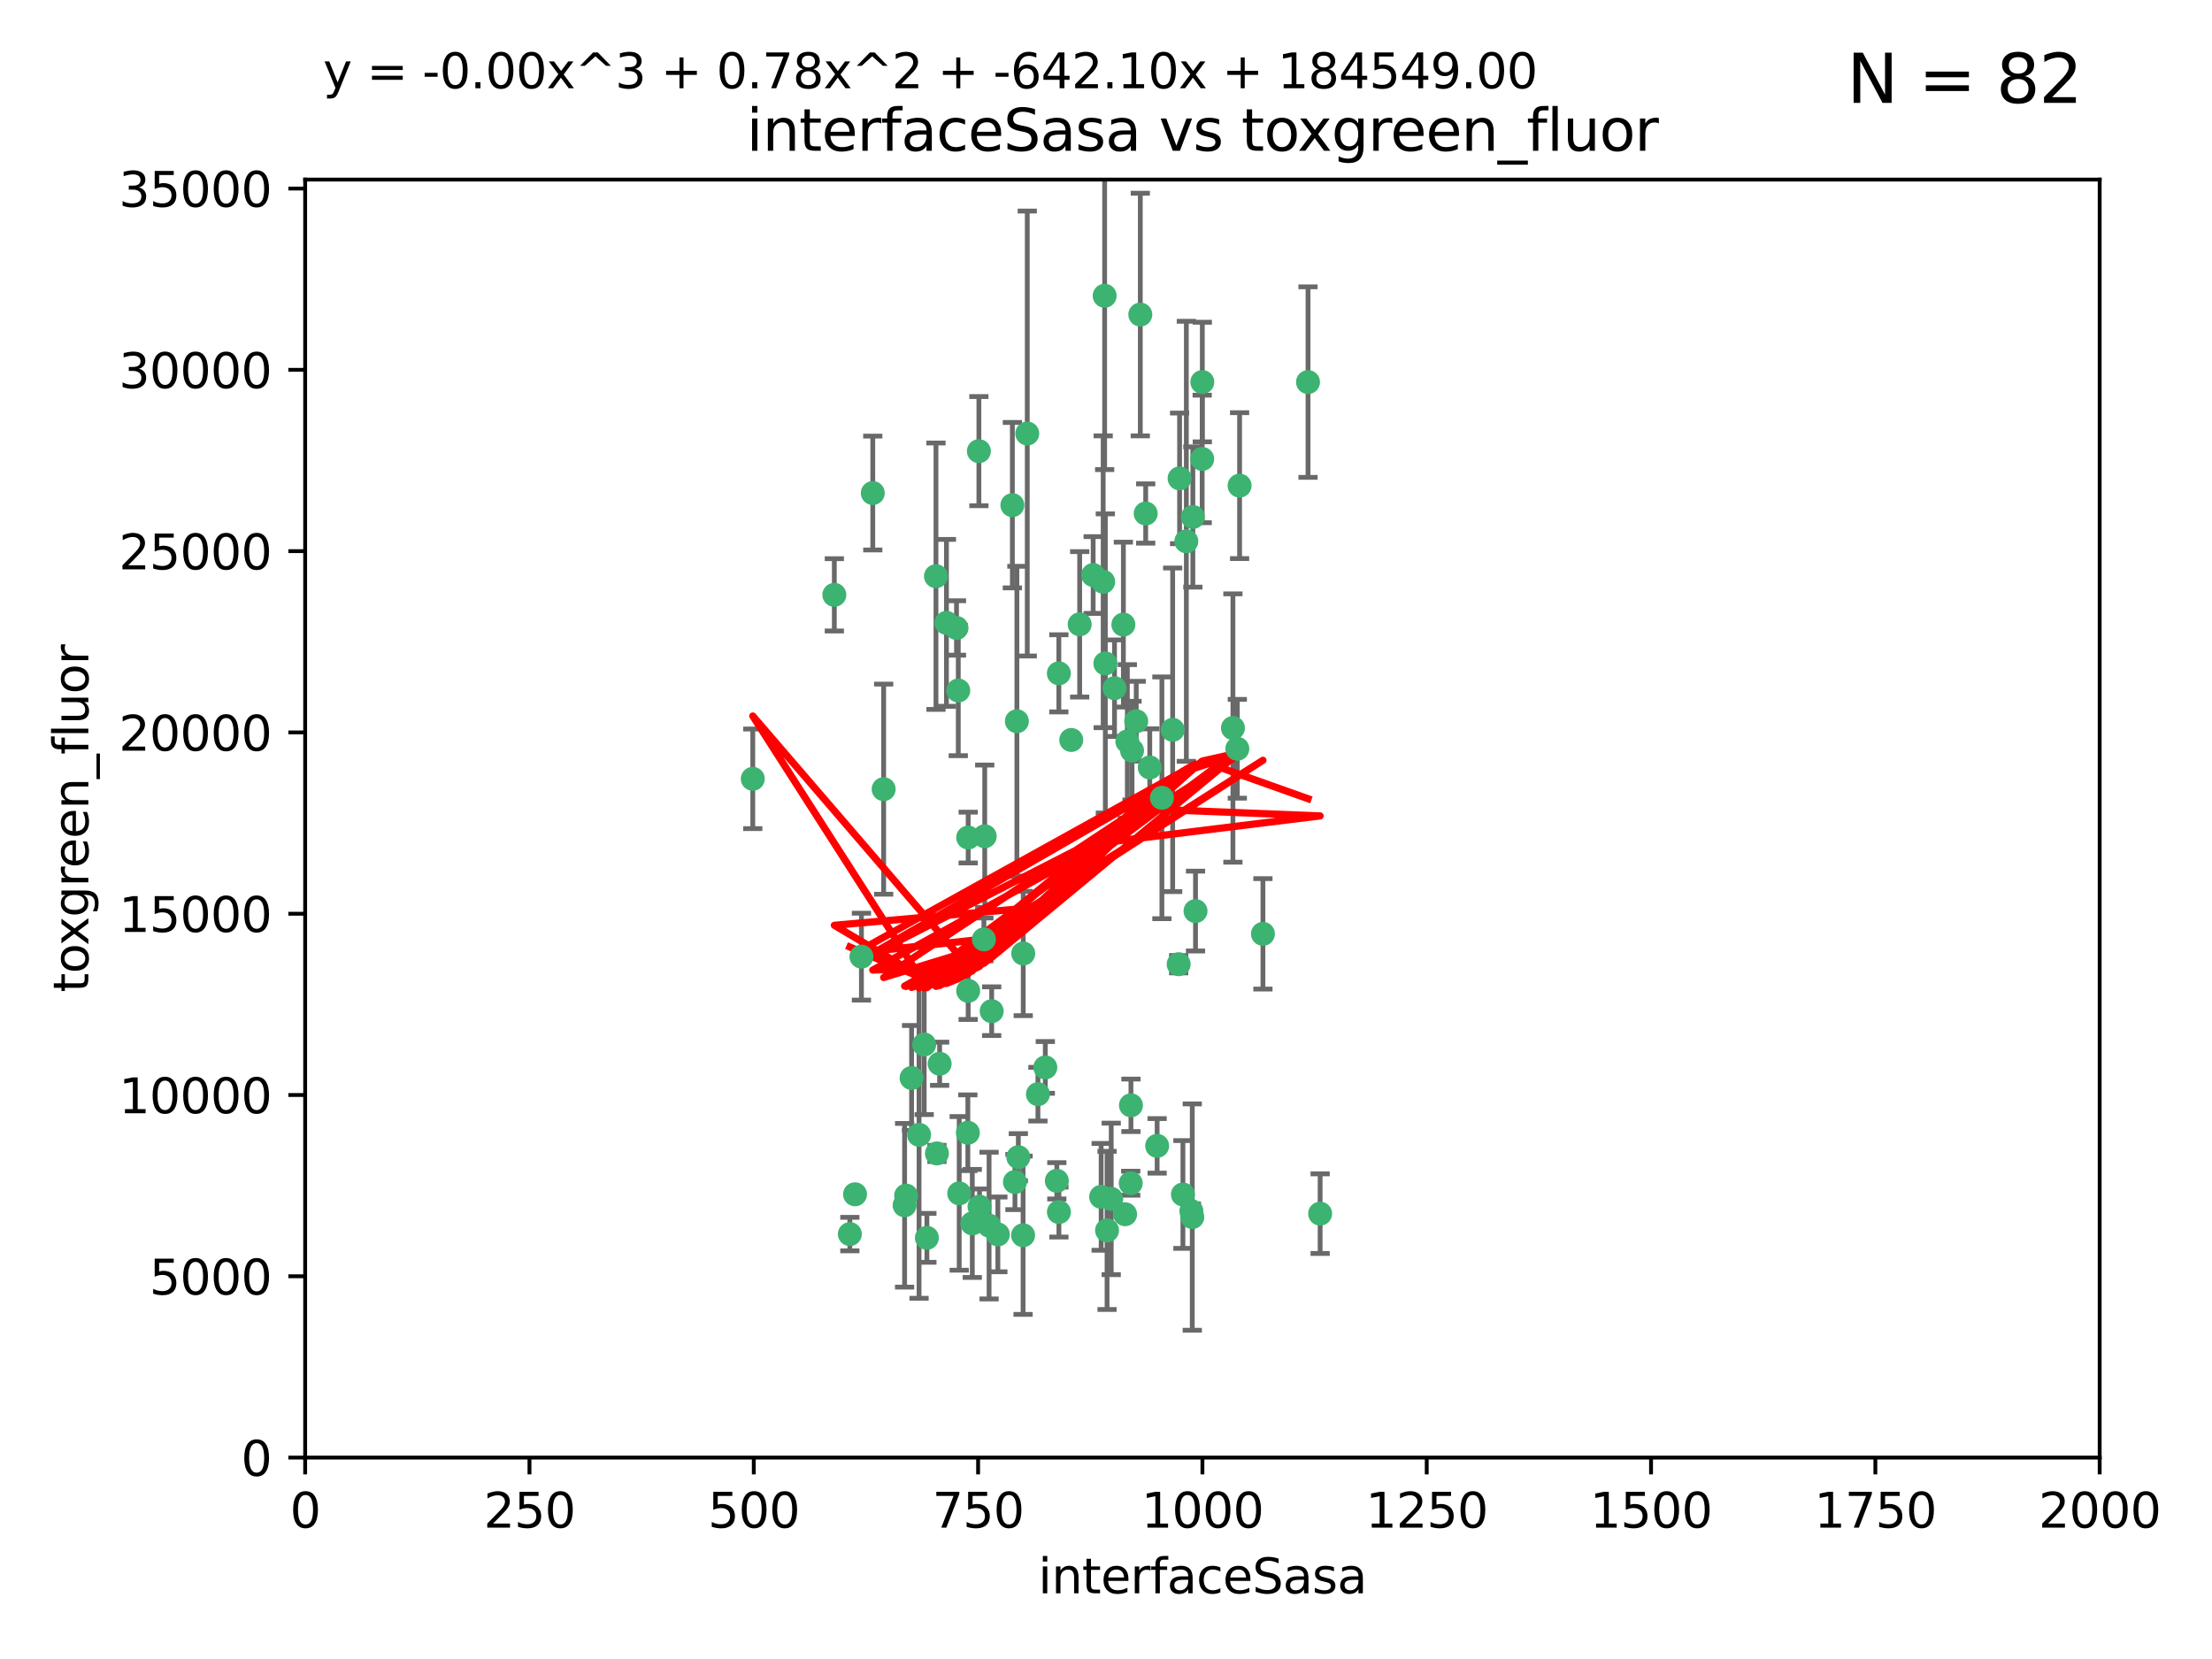 <?xml version="1.0" encoding="utf-8" standalone="no"?>
<!DOCTYPE svg PUBLIC "-//W3C//DTD SVG 1.1//EN"
  "http://www.w3.org/Graphics/SVG/1.1/DTD/svg11.dtd">
<svg xmlns:xlink="http://www.w3.org/1999/xlink" width="460.8pt" height="345.6pt" viewBox="0 0 460.8 345.6" xmlns="http://www.w3.org/2000/svg" version="1.1">
 <defs>
  <style type="text/css">*{stroke-linejoin: round; stroke-linecap: butt}</style>
 </defs>
 <g id="figure_1">
  <g id="patch_1">
   <path d="M 0 345.6 
L 460.8 345.6 
L 460.8 0 
L 0 0 
z
" style="fill: #ffffff"/>
  </g>
  <g id="axes_1">
   <g id="patch_2">
    <path d="M 63.571 303.64 
L 437.4 303.64 
L 437.4 37.411 
L 63.571 37.411 
z
" style="fill: #ffffff"/>
   </g>
   <g id="PathCollection_1">
    <defs>
     <path id="mea07ea82bf" d="M 0 1.118 
C 0.297 1.118 0.581 1 0.791 0.791 
C 1 0.581 1.118 0.297 1.118 0 
C 1.118 -0.297 1 -0.581 0.791 -0.791 
C 0.581 -1 0.297 -1.118 0 -1.118 
C -0.297 -1.118 -0.581 -1 -0.791 -0.791 
C -1 -0.581 -1.118 -0.297 -1.118 0 
C -1.118 0.297 -1 0.581 -0.791 0.791 
C -0.581 1 -0.297 1.118 0 1.118 
z
" style="stroke: #3cb371"/>
    </defs>
    <g clip-path="url(#pfb7b6b4c6f)">
     <use xlink:href="#mea07ea82bf" x="272.484" y="79.593" style="fill: #3cb371; stroke: #3cb371"/>
     <use xlink:href="#mea07ea82bf" x="250.437" y="95.609" style="fill: #3cb371; stroke: #3cb371"/>
     <use xlink:href="#mea07ea82bf" x="230.119" y="61.614" style="fill: #3cb371; stroke: #3cb371"/>
     <use xlink:href="#mea07ea82bf" x="258.229" y="101.166" style="fill: #3cb371; stroke: #3cb371"/>
     <use xlink:href="#mea07ea82bf" x="247.136" y="112.761" style="fill: #3cb371; stroke: #3cb371"/>
     <use xlink:href="#mea07ea82bf" x="191.458" y="236.409" style="fill: #3cb371; stroke: #3cb371"/>
     <use xlink:href="#mea07ea82bf" x="234.02" y="130.114" style="fill: #3cb371; stroke: #3cb371"/>
     <use xlink:href="#mea07ea82bf" x="223.161" y="154.151" style="fill: #3cb371; stroke: #3cb371"/>
     <use xlink:href="#mea07ea82bf" x="242.046" y="166.197" style="fill: #3cb371; stroke: #3cb371"/>
     <use xlink:href="#mea07ea82bf" x="248.491" y="107.698" style="fill: #3cb371; stroke: #3cb371"/>
     <use xlink:href="#mea07ea82bf" x="230.261" y="138.203" style="fill: #3cb371; stroke: #3cb371"/>
     <use xlink:href="#mea07ea82bf" x="238.669" y="106.972" style="fill: #3cb371; stroke: #3cb371"/>
     <use xlink:href="#mea07ea82bf" x="227.725" y="119.786" style="fill: #3cb371; stroke: #3cb371"/>
     <use xlink:href="#mea07ea82bf" x="237.546" y="65.53" style="fill: #3cb371; stroke: #3cb371"/>
     <use xlink:href="#mea07ea82bf" x="245.731" y="99.654" style="fill: #3cb371; stroke: #3cb371"/>
     <use xlink:href="#mea07ea82bf" x="257.757" y="155.987" style="fill: #3cb371; stroke: #3cb371"/>
     <use xlink:href="#mea07ea82bf" x="206.585" y="210.65" style="fill: #3cb371; stroke: #3cb371"/>
     <use xlink:href="#mea07ea82bf" x="224.916" y="130.059" style="fill: #3cb371; stroke: #3cb371"/>
     <use xlink:href="#mea07ea82bf" x="256.841" y="151.66" style="fill: #3cb371; stroke: #3cb371"/>
     <use xlink:href="#mea07ea82bf" x="250.465" y="79.585" style="fill: #3cb371; stroke: #3cb371"/>
     <use xlink:href="#mea07ea82bf" x="199.256" y="130.815" style="fill: #3cb371; stroke: #3cb371"/>
     <use xlink:href="#mea07ea82bf" x="201.688" y="206.41" style="fill: #3cb371; stroke: #3cb371"/>
     <use xlink:href="#mea07ea82bf" x="213.159" y="198.628" style="fill: #3cb371; stroke: #3cb371"/>
     <use xlink:href="#mea07ea82bf" x="194.981" y="120.034" style="fill: #3cb371; stroke: #3cb371"/>
     <use xlink:href="#mea07ea82bf" x="220.577" y="140.267" style="fill: #3cb371; stroke: #3cb371"/>
     <use xlink:href="#mea07ea82bf" x="203.92" y="93.983" style="fill: #3cb371; stroke: #3cb371"/>
     <use xlink:href="#mea07ea82bf" x="181.815" y="102.712" style="fill: #3cb371; stroke: #3cb371"/>
     <use xlink:href="#mea07ea82bf" x="229.813" y="121.191" style="fill: #3cb371; stroke: #3cb371"/>
     <use xlink:href="#mea07ea82bf" x="275.007" y="252.825" style="fill: #3cb371; stroke: #3cb371"/>
     <use xlink:href="#mea07ea82bf" x="236.699" y="150.242" style="fill: #3cb371; stroke: #3cb371"/>
     <use xlink:href="#mea07ea82bf" x="234.375" y="252.947" style="fill: #3cb371; stroke: #3cb371"/>
     <use xlink:href="#mea07ea82bf" x="212.14" y="241.067" style="fill: #3cb371; stroke: #3cb371"/>
     <use xlink:href="#mea07ea82bf" x="235.596" y="230.255" style="fill: #3cb371; stroke: #3cb371"/>
     <use xlink:href="#mea07ea82bf" x="216.22" y="227.937" style="fill: #3cb371; stroke: #3cb371"/>
     <use xlink:href="#mea07ea82bf" x="207.873" y="257.15" style="fill: #3cb371; stroke: #3cb371"/>
     <use xlink:href="#mea07ea82bf" x="213.998" y="90.309" style="fill: #3cb371; stroke: #3cb371"/>
     <use xlink:href="#mea07ea82bf" x="188.766" y="249.07" style="fill: #3cb371; stroke: #3cb371"/>
     <use xlink:href="#mea07ea82bf" x="263.091" y="194.538" style="fill: #3cb371; stroke: #3cb371"/>
     <use xlink:href="#mea07ea82bf" x="220.589" y="252.496" style="fill: #3cb371; stroke: #3cb371"/>
     <use xlink:href="#mea07ea82bf" x="230.62" y="256.314" style="fill: #3cb371; stroke: #3cb371"/>
     <use xlink:href="#mea07ea82bf" x="249.05" y="189.794" style="fill: #3cb371; stroke: #3cb371"/>
     <use xlink:href="#mea07ea82bf" x="211.835" y="150.246" style="fill: #3cb371; stroke: #3cb371"/>
     <use xlink:href="#mea07ea82bf" x="178.12" y="248.793" style="fill: #3cb371; stroke: #3cb371"/>
     <use xlink:href="#mea07ea82bf" x="245.536" y="200.861" style="fill: #3cb371; stroke: #3cb371"/>
     <use xlink:href="#mea07ea82bf" x="248.185" y="252.297" style="fill: #3cb371; stroke: #3cb371"/>
     <use xlink:href="#mea07ea82bf" x="220.157" y="245.982" style="fill: #3cb371; stroke: #3cb371"/>
     <use xlink:href="#mea07ea82bf" x="244.288" y="152.035" style="fill: #3cb371; stroke: #3cb371"/>
     <use xlink:href="#mea07ea82bf" x="199.626" y="143.844" style="fill: #3cb371; stroke: #3cb371"/>
     <use xlink:href="#mea07ea82bf" x="246.424" y="248.832" style="fill: #3cb371; stroke: #3cb371"/>
     <use xlink:href="#mea07ea82bf" x="235.826" y="156.366" style="fill: #3cb371; stroke: #3cb371"/>
     <use xlink:href="#mea07ea82bf" x="231.488" y="249.752" style="fill: #3cb371; stroke: #3cb371"/>
     <use xlink:href="#mea07ea82bf" x="239.516" y="159.878" style="fill: #3cb371; stroke: #3cb371"/>
     <use xlink:href="#mea07ea82bf" x="204.964" y="195.688" style="fill: #3cb371; stroke: #3cb371"/>
     <use xlink:href="#mea07ea82bf" x="229.39" y="249.327" style="fill: #3cb371; stroke: #3cb371"/>
     <use xlink:href="#mea07ea82bf" x="189.899" y="224.561" style="fill: #3cb371; stroke: #3cb371"/>
     <use xlink:href="#mea07ea82bf" x="205.136" y="174.211" style="fill: #3cb371; stroke: #3cb371"/>
     <use xlink:href="#mea07ea82bf" x="213.125" y="257.324" style="fill: #3cb371; stroke: #3cb371"/>
     <use xlink:href="#mea07ea82bf" x="201.621" y="235.968" style="fill: #3cb371; stroke: #3cb371"/>
     <use xlink:href="#mea07ea82bf" x="201.69" y="174.48" style="fill: #3cb371; stroke: #3cb371"/>
     <use xlink:href="#mea07ea82bf" x="248.372" y="253.538" style="fill: #3cb371; stroke: #3cb371"/>
     <use xlink:href="#mea07ea82bf" x="234.846" y="154.457" style="fill: #3cb371; stroke: #3cb371"/>
     <use xlink:href="#mea07ea82bf" x="210.895" y="105.234" style="fill: #3cb371; stroke: #3cb371"/>
     <use xlink:href="#mea07ea82bf" x="197.163" y="129.752" style="fill: #3cb371; stroke: #3cb371"/>
     <use xlink:href="#mea07ea82bf" x="199.821" y="248.602" style="fill: #3cb371; stroke: #3cb371"/>
     <use xlink:href="#mea07ea82bf" x="206.043" y="255.309" style="fill: #3cb371; stroke: #3cb371"/>
     <use xlink:href="#mea07ea82bf" x="192.525" y="217.585" style="fill: #3cb371; stroke: #3cb371"/>
     <use xlink:href="#mea07ea82bf" x="211.432" y="246.235" style="fill: #3cb371; stroke: #3cb371"/>
     <use xlink:href="#mea07ea82bf" x="184.082" y="164.396" style="fill: #3cb371; stroke: #3cb371"/>
     <use xlink:href="#mea07ea82bf" x="235.549" y="246.485" style="fill: #3cb371; stroke: #3cb371"/>
     <use xlink:href="#mea07ea82bf" x="232.174" y="143.358" style="fill: #3cb371; stroke: #3cb371"/>
     <use xlink:href="#mea07ea82bf" x="179.453" y="199.288" style="fill: #3cb371; stroke: #3cb371"/>
     <use xlink:href="#mea07ea82bf" x="241.052" y="238.701" style="fill: #3cb371; stroke: #3cb371"/>
     <use xlink:href="#mea07ea82bf" x="193.088" y="257.865" style="fill: #3cb371; stroke: #3cb371"/>
     <use xlink:href="#mea07ea82bf" x="156.817" y="162.243" style="fill: #3cb371; stroke: #3cb371"/>
     <use xlink:href="#mea07ea82bf" x="202.548" y="254.86" style="fill: #3cb371; stroke: #3cb371"/>
     <use xlink:href="#mea07ea82bf" x="188.445" y="251.081" style="fill: #3cb371; stroke: #3cb371"/>
     <use xlink:href="#mea07ea82bf" x="217.757" y="222.359" style="fill: #3cb371; stroke: #3cb371"/>
     <use xlink:href="#mea07ea82bf" x="173.806" y="123.914" style="fill: #3cb371; stroke: #3cb371"/>
     <use xlink:href="#mea07ea82bf" x="195.181" y="240.276" style="fill: #3cb371; stroke: #3cb371"/>
     <use xlink:href="#mea07ea82bf" x="204.052" y="251.369" style="fill: #3cb371; stroke: #3cb371"/>
     <use xlink:href="#mea07ea82bf" x="195.744" y="221.601" style="fill: #3cb371; stroke: #3cb371"/>
     <use xlink:href="#mea07ea82bf" x="177.039" y="257.081" style="fill: #3cb371; stroke: #3cb371"/>
    </g>
   </g>
   <g id="matplotlib.axis_1">
    <g id="xtick_1">
     <g id="line2d_1">
      <defs>
       <path id="m047017a531" d="M 0 0 
L 0 3.5 
" style="stroke: #000000; stroke-width: 0.8"/>
      </defs>
      <g>
       <use xlink:href="#m047017a531" x="63.571" y="303.64" style="stroke: #000000; stroke-width: 0.8"/>
      </g>
     </g>
     <g id="text_1">
      <!-- 0 -->
      <g transform="translate(60.39 318.238)scale(0.1 -0.1)">
       <defs>
        <path id="DejaVuSans-30" d="M 2034 4250 
Q 1547 4250 1301 3770 
Q 1056 3291 1056 2328 
Q 1056 1369 1301 889 
Q 1547 409 2034 409 
Q 2525 409 2770 889 
Q 3016 1369 3016 2328 
Q 3016 3291 2770 3770 
Q 2525 4250 2034 4250 
z
M 2034 4750 
Q 2819 4750 3233 4129 
Q 3647 3509 3647 2328 
Q 3647 1150 3233 529 
Q 2819 -91 2034 -91 
Q 1250 -91 836 529 
Q 422 1150 422 2328 
Q 422 3509 836 4129 
Q 1250 4750 2034 4750 
z
" transform="scale(0.016)"/>
       </defs>
       <use xlink:href="#DejaVuSans-30"/>
      </g>
     </g>
    </g>
    <g id="xtick_2">
     <g id="line2d_2">
      <g>
       <use xlink:href="#m047017a531" x="110.3" y="303.64" style="stroke: #000000; stroke-width: 0.8"/>
      </g>
     </g>
     <g id="text_2">
      <!-- 250 -->
      <g transform="translate(100.756 318.238)scale(0.1 -0.1)">
       <defs>
        <path id="DejaVuSans-32" d="M 1228 531 
L 3431 531 
L 3431 0 
L 469 0 
L 469 531 
Q 828 903 1448 1529 
Q 2069 2156 2228 2338 
Q 2531 2678 2651 2914 
Q 2772 3150 2772 3378 
Q 2772 3750 2511 3984 
Q 2250 4219 1831 4219 
Q 1534 4219 1204 4116 
Q 875 4013 500 3803 
L 500 4441 
Q 881 4594 1212 4672 
Q 1544 4750 1819 4750 
Q 2544 4750 2975 4387 
Q 3406 4025 3406 3419 
Q 3406 3131 3298 2873 
Q 3191 2616 2906 2266 
Q 2828 2175 2409 1742 
Q 1991 1309 1228 531 
z
" transform="scale(0.016)"/>
        <path id="DejaVuSans-35" d="M 691 4666 
L 3169 4666 
L 3169 4134 
L 1269 4134 
L 1269 2991 
Q 1406 3038 1543 3061 
Q 1681 3084 1819 3084 
Q 2600 3084 3056 2656 
Q 3513 2228 3513 1497 
Q 3513 744 3044 326 
Q 2575 -91 1722 -91 
Q 1428 -91 1123 -41 
Q 819 9 494 109 
L 494 744 
Q 775 591 1075 516 
Q 1375 441 1709 441 
Q 2250 441 2565 725 
Q 2881 1009 2881 1497 
Q 2881 1984 2565 2268 
Q 2250 2553 1709 2553 
Q 1456 2553 1204 2497 
Q 953 2441 691 2322 
L 691 4666 
z
" transform="scale(0.016)"/>
       </defs>
       <use xlink:href="#DejaVuSans-32"/>
       <use xlink:href="#DejaVuSans-35" x="63.623"/>
       <use xlink:href="#DejaVuSans-30" x="127.246"/>
      </g>
     </g>
    </g>
    <g id="xtick_3">
     <g id="line2d_3">
      <g>
       <use xlink:href="#m047017a531" x="157.028" y="303.64" style="stroke: #000000; stroke-width: 0.8"/>
      </g>
     </g>
     <g id="text_3">
      <!-- 500 -->
      <g transform="translate(147.485 318.238)scale(0.1 -0.1)">
       <use xlink:href="#DejaVuSans-35"/>
       <use xlink:href="#DejaVuSans-30" x="63.623"/>
       <use xlink:href="#DejaVuSans-30" x="127.246"/>
      </g>
     </g>
    </g>
    <g id="xtick_4">
     <g id="line2d_4">
      <g>
       <use xlink:href="#m047017a531" x="203.757" y="303.64" style="stroke: #000000; stroke-width: 0.8"/>
      </g>
     </g>
     <g id="text_4">
      <!-- 750 -->
      <g transform="translate(194.213 318.238)scale(0.1 -0.1)">
       <defs>
        <path id="DejaVuSans-37" d="M 525 4666 
L 3525 4666 
L 3525 4397 
L 1831 0 
L 1172 0 
L 2766 4134 
L 525 4134 
L 525 4666 
z
" transform="scale(0.016)"/>
       </defs>
       <use xlink:href="#DejaVuSans-37"/>
       <use xlink:href="#DejaVuSans-35" x="63.623"/>
       <use xlink:href="#DejaVuSans-30" x="127.246"/>
      </g>
     </g>
    </g>
    <g id="xtick_5">
     <g id="line2d_5">
      <g>
       <use xlink:href="#m047017a531" x="250.486" y="303.64" style="stroke: #000000; stroke-width: 0.8"/>
      </g>
     </g>
     <g id="text_5">
      <!-- 1000 -->
      <g transform="translate(237.761 318.238)scale(0.1 -0.1)">
       <defs>
        <path id="DejaVuSans-31" d="M 794 531 
L 1825 531 
L 1825 4091 
L 703 3866 
L 703 4441 
L 1819 4666 
L 2450 4666 
L 2450 531 
L 3481 531 
L 3481 0 
L 794 0 
L 794 531 
z
" transform="scale(0.016)"/>
       </defs>
       <use xlink:href="#DejaVuSans-31"/>
       <use xlink:href="#DejaVuSans-30" x="63.623"/>
       <use xlink:href="#DejaVuSans-30" x="127.246"/>
       <use xlink:href="#DejaVuSans-30" x="190.869"/>
      </g>
     </g>
    </g>
    <g id="xtick_6">
     <g id="line2d_6">
      <g>
       <use xlink:href="#m047017a531" x="297.214" y="303.64" style="stroke: #000000; stroke-width: 0.8"/>
      </g>
     </g>
     <g id="text_6">
      <!-- 1250 -->
      <g transform="translate(284.489 318.238)scale(0.1 -0.1)">
       <use xlink:href="#DejaVuSans-31"/>
       <use xlink:href="#DejaVuSans-32" x="63.623"/>
       <use xlink:href="#DejaVuSans-35" x="127.246"/>
       <use xlink:href="#DejaVuSans-30" x="190.869"/>
      </g>
     </g>
    </g>
    <g id="xtick_7">
     <g id="line2d_7">
      <g>
       <use xlink:href="#m047017a531" x="343.943" y="303.64" style="stroke: #000000; stroke-width: 0.8"/>
      </g>
     </g>
     <g id="text_7">
      <!-- 1500 -->
      <g transform="translate(331.218 318.238)scale(0.1 -0.1)">
       <use xlink:href="#DejaVuSans-31"/>
       <use xlink:href="#DejaVuSans-35" x="63.623"/>
       <use xlink:href="#DejaVuSans-30" x="127.246"/>
       <use xlink:href="#DejaVuSans-30" x="190.869"/>
      </g>
     </g>
    </g>
    <g id="xtick_8">
     <g id="line2d_8">
      <g>
       <use xlink:href="#m047017a531" x="390.671" y="303.64" style="stroke: #000000; stroke-width: 0.8"/>
      </g>
     </g>
     <g id="text_8">
      <!-- 1750 -->
      <g transform="translate(377.946 318.238)scale(0.1 -0.1)">
       <use xlink:href="#DejaVuSans-31"/>
       <use xlink:href="#DejaVuSans-37" x="63.623"/>
       <use xlink:href="#DejaVuSans-35" x="127.246"/>
       <use xlink:href="#DejaVuSans-30" x="190.869"/>
      </g>
     </g>
    </g>
    <g id="xtick_9">
     <g id="line2d_9">
      <g>
       <use xlink:href="#m047017a531" x="437.4" y="303.64" style="stroke: #000000; stroke-width: 0.8"/>
      </g>
     </g>
     <g id="text_9">
      <!-- 2000 -->
      <g transform="translate(424.675 318.238)scale(0.1 -0.1)">
       <use xlink:href="#DejaVuSans-32"/>
       <use xlink:href="#DejaVuSans-30" x="63.623"/>
       <use xlink:href="#DejaVuSans-30" x="127.246"/>
       <use xlink:href="#DejaVuSans-30" x="190.869"/>
      </g>
     </g>
    </g>
    <g id="text_10">
     <!-- interfaceSasa -->
     <g transform="translate(216.279 331.917)scale(0.1 -0.1)">
      <defs>
       <path id="DejaVuSans-69" d="M 603 3500 
L 1178 3500 
L 1178 0 
L 603 0 
L 603 3500 
z
M 603 4863 
L 1178 4863 
L 1178 4134 
L 603 4134 
L 603 4863 
z
" transform="scale(0.016)"/>
       <path id="DejaVuSans-6e" d="M 3513 2113 
L 3513 0 
L 2938 0 
L 2938 2094 
Q 2938 2591 2744 2837 
Q 2550 3084 2163 3084 
Q 1697 3084 1428 2787 
Q 1159 2491 1159 1978 
L 1159 0 
L 581 0 
L 581 3500 
L 1159 3500 
L 1159 2956 
Q 1366 3272 1645 3428 
Q 1925 3584 2291 3584 
Q 2894 3584 3203 3211 
Q 3513 2838 3513 2113 
z
" transform="scale(0.016)"/>
       <path id="DejaVuSans-74" d="M 1172 4494 
L 1172 3500 
L 2356 3500 
L 2356 3053 
L 1172 3053 
L 1172 1153 
Q 1172 725 1289 603 
Q 1406 481 1766 481 
L 2356 481 
L 2356 0 
L 1766 0 
Q 1100 0 847 248 
Q 594 497 594 1153 
L 594 3053 
L 172 3053 
L 172 3500 
L 594 3500 
L 594 4494 
L 1172 4494 
z
" transform="scale(0.016)"/>
       <path id="DejaVuSans-65" d="M 3597 1894 
L 3597 1613 
L 953 1613 
Q 991 1019 1311 708 
Q 1631 397 2203 397 
Q 2534 397 2845 478 
Q 3156 559 3463 722 
L 3463 178 
Q 3153 47 2828 -22 
Q 2503 -91 2169 -91 
Q 1331 -91 842 396 
Q 353 884 353 1716 
Q 353 2575 817 3079 
Q 1281 3584 2069 3584 
Q 2775 3584 3186 3129 
Q 3597 2675 3597 1894 
z
M 3022 2063 
Q 3016 2534 2758 2815 
Q 2500 3097 2075 3097 
Q 1594 3097 1305 2825 
Q 1016 2553 972 2059 
L 3022 2063 
z
" transform="scale(0.016)"/>
       <path id="DejaVuSans-72" d="M 2631 2963 
Q 2534 3019 2420 3045 
Q 2306 3072 2169 3072 
Q 1681 3072 1420 2755 
Q 1159 2438 1159 1844 
L 1159 0 
L 581 0 
L 581 3500 
L 1159 3500 
L 1159 2956 
Q 1341 3275 1631 3429 
Q 1922 3584 2338 3584 
Q 2397 3584 2469 3576 
Q 2541 3569 2628 3553 
L 2631 2963 
z
" transform="scale(0.016)"/>
       <path id="DejaVuSans-66" d="M 2375 4863 
L 2375 4384 
L 1825 4384 
Q 1516 4384 1395 4259 
Q 1275 4134 1275 3809 
L 1275 3500 
L 2222 3500 
L 2222 3053 
L 1275 3053 
L 1275 0 
L 697 0 
L 697 3053 
L 147 3053 
L 147 3500 
L 697 3500 
L 697 3744 
Q 697 4328 969 4595 
Q 1241 4863 1831 4863 
L 2375 4863 
z
" transform="scale(0.016)"/>
       <path id="DejaVuSans-61" d="M 2194 1759 
Q 1497 1759 1228 1600 
Q 959 1441 959 1056 
Q 959 750 1161 570 
Q 1363 391 1709 391 
Q 2188 391 2477 730 
Q 2766 1069 2766 1631 
L 2766 1759 
L 2194 1759 
z
M 3341 1997 
L 3341 0 
L 2766 0 
L 2766 531 
Q 2569 213 2275 61 
Q 1981 -91 1556 -91 
Q 1019 -91 701 211 
Q 384 513 384 1019 
Q 384 1609 779 1909 
Q 1175 2209 1959 2209 
L 2766 2209 
L 2766 2266 
Q 2766 2663 2505 2880 
Q 2244 3097 1772 3097 
Q 1472 3097 1187 3025 
Q 903 2953 641 2809 
L 641 3341 
Q 956 3463 1253 3523 
Q 1550 3584 1831 3584 
Q 2591 3584 2966 3190 
Q 3341 2797 3341 1997 
z
" transform="scale(0.016)"/>
       <path id="DejaVuSans-63" d="M 3122 3366 
L 3122 2828 
Q 2878 2963 2633 3030 
Q 2388 3097 2138 3097 
Q 1578 3097 1268 2742 
Q 959 2388 959 1747 
Q 959 1106 1268 751 
Q 1578 397 2138 397 
Q 2388 397 2633 464 
Q 2878 531 3122 666 
L 3122 134 
Q 2881 22 2623 -34 
Q 2366 -91 2075 -91 
Q 1284 -91 818 406 
Q 353 903 353 1747 
Q 353 2603 823 3093 
Q 1294 3584 2113 3584 
Q 2378 3584 2631 3529 
Q 2884 3475 3122 3366 
z
" transform="scale(0.016)"/>
       <path id="DejaVuSans-53" d="M 3425 4513 
L 3425 3897 
Q 3066 4069 2747 4153 
Q 2428 4238 2131 4238 
Q 1616 4238 1336 4038 
Q 1056 3838 1056 3469 
Q 1056 3159 1242 3001 
Q 1428 2844 1947 2747 
L 2328 2669 
Q 3034 2534 3370 2195 
Q 3706 1856 3706 1288 
Q 3706 609 3251 259 
Q 2797 -91 1919 -91 
Q 1588 -91 1214 -16 
Q 841 59 441 206 
L 441 856 
Q 825 641 1194 531 
Q 1563 422 1919 422 
Q 2459 422 2753 634 
Q 3047 847 3047 1241 
Q 3047 1584 2836 1778 
Q 2625 1972 2144 2069 
L 1759 2144 
Q 1053 2284 737 2584 
Q 422 2884 422 3419 
Q 422 4038 858 4394 
Q 1294 4750 2059 4750 
Q 2388 4750 2728 4690 
Q 3069 4631 3425 4513 
z
" transform="scale(0.016)"/>
       <path id="DejaVuSans-73" d="M 2834 3397 
L 2834 2853 
Q 2591 2978 2328 3040 
Q 2066 3103 1784 3103 
Q 1356 3103 1142 2972 
Q 928 2841 928 2578 
Q 928 2378 1081 2264 
Q 1234 2150 1697 2047 
L 1894 2003 
Q 2506 1872 2764 1633 
Q 3022 1394 3022 966 
Q 3022 478 2636 193 
Q 2250 -91 1575 -91 
Q 1294 -91 989 -36 
Q 684 19 347 128 
L 347 722 
Q 666 556 975 473 
Q 1284 391 1588 391 
Q 1994 391 2212 530 
Q 2431 669 2431 922 
Q 2431 1156 2273 1281 
Q 2116 1406 1581 1522 
L 1381 1569 
Q 847 1681 609 1914 
Q 372 2147 372 2553 
Q 372 3047 722 3315 
Q 1072 3584 1716 3584 
Q 2034 3584 2315 3537 
Q 2597 3491 2834 3397 
z
" transform="scale(0.016)"/>
      </defs>
      <use xlink:href="#DejaVuSans-69"/>
      <use xlink:href="#DejaVuSans-6e" x="27.783"/>
      <use xlink:href="#DejaVuSans-74" x="91.162"/>
      <use xlink:href="#DejaVuSans-65" x="130.371"/>
      <use xlink:href="#DejaVuSans-72" x="191.895"/>
      <use xlink:href="#DejaVuSans-66" x="233.008"/>
      <use xlink:href="#DejaVuSans-61" x="268.213"/>
      <use xlink:href="#DejaVuSans-63" x="329.492"/>
      <use xlink:href="#DejaVuSans-65" x="384.473"/>
      <use xlink:href="#DejaVuSans-53" x="445.996"/>
      <use xlink:href="#DejaVuSans-61" x="509.473"/>
      <use xlink:href="#DejaVuSans-73" x="570.752"/>
      <use xlink:href="#DejaVuSans-61" x="622.852"/>
     </g>
    </g>
   </g>
   <g id="matplotlib.axis_2">
    <g id="ytick_1">
     <g id="line2d_10">
      <defs>
       <path id="m8a29fb1d1e" d="M 0 0 
L -3.5 0 
" style="stroke: #000000; stroke-width: 0.8"/>
      </defs>
      <g>
       <use xlink:href="#m8a29fb1d1e" x="63.571" y="303.64" style="stroke: #000000; stroke-width: 0.8"/>
      </g>
     </g>
     <g id="text_11">
      <!-- 0 -->
      <g transform="translate(50.209 307.439)scale(0.1 -0.1)">
       <use xlink:href="#DejaVuSans-30"/>
      </g>
     </g>
    </g>
    <g id="ytick_2">
     <g id="line2d_11">
      <g>
       <use xlink:href="#m8a29fb1d1e" x="63.571" y="265.874" style="stroke: #000000; stroke-width: 0.8"/>
      </g>
     </g>
     <g id="text_12">
      <!-- 5000 -->
      <g transform="translate(31.121 269.673)scale(0.1 -0.1)">
       <use xlink:href="#DejaVuSans-35"/>
       <use xlink:href="#DejaVuSans-30" x="63.623"/>
       <use xlink:href="#DejaVuSans-30" x="127.246"/>
       <use xlink:href="#DejaVuSans-30" x="190.869"/>
      </g>
     </g>
    </g>
    <g id="ytick_3">
     <g id="line2d_12">
      <g>
       <use xlink:href="#m8a29fb1d1e" x="63.571" y="228.108" style="stroke: #000000; stroke-width: 0.8"/>
      </g>
     </g>
     <g id="text_13">
      <!-- 10000 -->
      <g transform="translate(24.759 231.907)scale(0.1 -0.1)">
       <use xlink:href="#DejaVuSans-31"/>
       <use xlink:href="#DejaVuSans-30" x="63.623"/>
       <use xlink:href="#DejaVuSans-30" x="127.246"/>
       <use xlink:href="#DejaVuSans-30" x="190.869"/>
       <use xlink:href="#DejaVuSans-30" x="254.492"/>
      </g>
     </g>
    </g>
    <g id="ytick_4">
     <g id="line2d_13">
      <g>
       <use xlink:href="#m8a29fb1d1e" x="63.571" y="190.342" style="stroke: #000000; stroke-width: 0.8"/>
      </g>
     </g>
     <g id="text_14">
      <!-- 15000 -->
      <g transform="translate(24.759 194.141)scale(0.1 -0.1)">
       <use xlink:href="#DejaVuSans-31"/>
       <use xlink:href="#DejaVuSans-35" x="63.623"/>
       <use xlink:href="#DejaVuSans-30" x="127.246"/>
       <use xlink:href="#DejaVuSans-30" x="190.869"/>
       <use xlink:href="#DejaVuSans-30" x="254.492"/>
      </g>
     </g>
    </g>
    <g id="ytick_5">
     <g id="line2d_14">
      <g>
       <use xlink:href="#m8a29fb1d1e" x="63.571" y="152.576" style="stroke: #000000; stroke-width: 0.8"/>
      </g>
     </g>
     <g id="text_15">
      <!-- 20000 -->
      <g transform="translate(24.759 156.375)scale(0.1 -0.1)">
       <use xlink:href="#DejaVuSans-32"/>
       <use xlink:href="#DejaVuSans-30" x="63.623"/>
       <use xlink:href="#DejaVuSans-30" x="127.246"/>
       <use xlink:href="#DejaVuSans-30" x="190.869"/>
       <use xlink:href="#DejaVuSans-30" x="254.492"/>
      </g>
     </g>
    </g>
    <g id="ytick_6">
     <g id="line2d_15">
      <g>
       <use xlink:href="#m8a29fb1d1e" x="63.571" y="114.81" style="stroke: #000000; stroke-width: 0.8"/>
      </g>
     </g>
     <g id="text_16">
      <!-- 25000 -->
      <g transform="translate(24.759 118.609)scale(0.1 -0.1)">
       <use xlink:href="#DejaVuSans-32"/>
       <use xlink:href="#DejaVuSans-35" x="63.623"/>
       <use xlink:href="#DejaVuSans-30" x="127.246"/>
       <use xlink:href="#DejaVuSans-30" x="190.869"/>
       <use xlink:href="#DejaVuSans-30" x="254.492"/>
      </g>
     </g>
    </g>
    <g id="ytick_7">
     <g id="line2d_16">
      <g>
       <use xlink:href="#m8a29fb1d1e" x="63.571" y="77.044" style="stroke: #000000; stroke-width: 0.8"/>
      </g>
     </g>
     <g id="text_17">
      <!-- 30000 -->
      <g transform="translate(24.759 80.844)scale(0.1 -0.1)">
       <defs>
        <path id="DejaVuSans-33" d="M 2597 2516 
Q 3050 2419 3304 2112 
Q 3559 1806 3559 1356 
Q 3559 666 3084 287 
Q 2609 -91 1734 -91 
Q 1441 -91 1130 -33 
Q 819 25 488 141 
L 488 750 
Q 750 597 1062 519 
Q 1375 441 1716 441 
Q 2309 441 2620 675 
Q 2931 909 2931 1356 
Q 2931 1769 2642 2001 
Q 2353 2234 1838 2234 
L 1294 2234 
L 1294 2753 
L 1863 2753 
Q 2328 2753 2575 2939 
Q 2822 3125 2822 3475 
Q 2822 3834 2567 4026 
Q 2313 4219 1838 4219 
Q 1578 4219 1281 4162 
Q 984 4106 628 3988 
L 628 4550 
Q 988 4650 1302 4700 
Q 1616 4750 1894 4750 
Q 2613 4750 3031 4423 
Q 3450 4097 3450 3541 
Q 3450 3153 3228 2886 
Q 3006 2619 2597 2516 
z
" transform="scale(0.016)"/>
       </defs>
       <use xlink:href="#DejaVuSans-33"/>
       <use xlink:href="#DejaVuSans-30" x="63.623"/>
       <use xlink:href="#DejaVuSans-30" x="127.246"/>
       <use xlink:href="#DejaVuSans-30" x="190.869"/>
       <use xlink:href="#DejaVuSans-30" x="254.492"/>
      </g>
     </g>
    </g>
    <g id="ytick_8">
     <g id="line2d_17">
      <g>
       <use xlink:href="#m8a29fb1d1e" x="63.571" y="39.278" style="stroke: #000000; stroke-width: 0.8"/>
      </g>
     </g>
     <g id="text_18">
      <!-- 35000 -->
      <g transform="translate(24.759 43.078)scale(0.1 -0.1)">
       <use xlink:href="#DejaVuSans-33"/>
       <use xlink:href="#DejaVuSans-35" x="63.623"/>
       <use xlink:href="#DejaVuSans-30" x="127.246"/>
       <use xlink:href="#DejaVuSans-30" x="190.869"/>
       <use xlink:href="#DejaVuSans-30" x="254.492"/>
      </g>
     </g>
    </g>
    <g id="text_19">
     <!-- toxgreen_fluor -->
     <g transform="translate(18.401 206.72)rotate(-90)scale(0.1 -0.1)">
      <defs>
       <path id="DejaVuSans-6f" d="M 1959 3097 
Q 1497 3097 1228 2736 
Q 959 2375 959 1747 
Q 959 1119 1226 758 
Q 1494 397 1959 397 
Q 2419 397 2687 759 
Q 2956 1122 2956 1747 
Q 2956 2369 2687 2733 
Q 2419 3097 1959 3097 
z
M 1959 3584 
Q 2709 3584 3137 3096 
Q 3566 2609 3566 1747 
Q 3566 888 3137 398 
Q 2709 -91 1959 -91 
Q 1206 -91 779 398 
Q 353 888 353 1747 
Q 353 2609 779 3096 
Q 1206 3584 1959 3584 
z
" transform="scale(0.016)"/>
       <path id="DejaVuSans-78" d="M 3513 3500 
L 2247 1797 
L 3578 0 
L 2900 0 
L 1881 1375 
L 863 0 
L 184 0 
L 1544 1831 
L 300 3500 
L 978 3500 
L 1906 2253 
L 2834 3500 
L 3513 3500 
z
" transform="scale(0.016)"/>
       <path id="DejaVuSans-67" d="M 2906 1791 
Q 2906 2416 2648 2759 
Q 2391 3103 1925 3103 
Q 1463 3103 1205 2759 
Q 947 2416 947 1791 
Q 947 1169 1205 825 
Q 1463 481 1925 481 
Q 2391 481 2648 825 
Q 2906 1169 2906 1791 
z
M 3481 434 
Q 3481 -459 3084 -895 
Q 2688 -1331 1869 -1331 
Q 1566 -1331 1297 -1286 
Q 1028 -1241 775 -1147 
L 775 -588 
Q 1028 -725 1275 -790 
Q 1522 -856 1778 -856 
Q 2344 -856 2625 -561 
Q 2906 -266 2906 331 
L 2906 616 
Q 2728 306 2450 153 
Q 2172 0 1784 0 
Q 1141 0 747 490 
Q 353 981 353 1791 
Q 353 2603 747 3093 
Q 1141 3584 1784 3584 
Q 2172 3584 2450 3431 
Q 2728 3278 2906 2969 
L 2906 3500 
L 3481 3500 
L 3481 434 
z
" transform="scale(0.016)"/>
       <path id="DejaVuSans-5f" d="M 3263 -1063 
L 3263 -1509 
L -63 -1509 
L -63 -1063 
L 3263 -1063 
z
" transform="scale(0.016)"/>
       <path id="DejaVuSans-6c" d="M 603 4863 
L 1178 4863 
L 1178 0 
L 603 0 
L 603 4863 
z
" transform="scale(0.016)"/>
       <path id="DejaVuSans-75" d="M 544 1381 
L 544 3500 
L 1119 3500 
L 1119 1403 
Q 1119 906 1312 657 
Q 1506 409 1894 409 
Q 2359 409 2629 706 
Q 2900 1003 2900 1516 
L 2900 3500 
L 3475 3500 
L 3475 0 
L 2900 0 
L 2900 538 
Q 2691 219 2414 64 
Q 2138 -91 1772 -91 
Q 1169 -91 856 284 
Q 544 659 544 1381 
z
M 1991 3584 
L 1991 3584 
z
" transform="scale(0.016)"/>
      </defs>
      <use xlink:href="#DejaVuSans-74"/>
      <use xlink:href="#DejaVuSans-6f" x="39.209"/>
      <use xlink:href="#DejaVuSans-78" x="97.266"/>
      <use xlink:href="#DejaVuSans-67" x="156.445"/>
      <use xlink:href="#DejaVuSans-72" x="219.922"/>
      <use xlink:href="#DejaVuSans-65" x="258.785"/>
      <use xlink:href="#DejaVuSans-65" x="320.309"/>
      <use xlink:href="#DejaVuSans-6e" x="381.832"/>
      <use xlink:href="#DejaVuSans-5f" x="445.211"/>
      <use xlink:href="#DejaVuSans-66" x="495.211"/>
      <use xlink:href="#DejaVuSans-6c" x="530.416"/>
      <use xlink:href="#DejaVuSans-75" x="558.199"/>
      <use xlink:href="#DejaVuSans-6f" x="621.578"/>
      <use xlink:href="#DejaVuSans-72" x="682.76"/>
     </g>
    </g>
   </g>
   <g id="LineCollection_1">
    <path d="M 272.484 99.437 
L 272.484 59.75 
" clip-path="url(#pfb7b6b4c6f)" style="fill: none; stroke: #696969"/>
    <path d="M 250.437 108.893 
L 250.437 82.325 
" clip-path="url(#pfb7b6b4c6f)" style="fill: none; stroke: #696969"/>
    <path d="M 230.119 97.825 
L 230.119 25.402 
" clip-path="url(#pfb7b6b4c6f)" style="fill: none; stroke: #696969"/>
    <path d="M 258.229 116.358 
L 258.229 85.973 
" clip-path="url(#pfb7b6b4c6f)" style="fill: none; stroke: #696969"/>
    <path d="M 247.136 158.597 
L 247.136 66.926 
" clip-path="url(#pfb7b6b4c6f)" style="fill: none; stroke: #696969"/>
    <path d="M 191.458 270.452 
L 191.458 202.367 
" clip-path="url(#pfb7b6b4c6f)" style="fill: none; stroke: #696969"/>
    <path d="M 234.02 147.286 
L 234.02 112.943 
" clip-path="url(#pfb7b6b4c6f)" style="fill: none; stroke: #696969"/>
    <path d="M 223.161 154.667 
L 223.161 153.636 
" clip-path="url(#pfb7b6b4c6f)" style="fill: none; stroke: #696969"/>
    <path d="M 242.046 191.376 
L 242.046 141.018 
" clip-path="url(#pfb7b6b4c6f)" style="fill: none; stroke: #696969"/>
    <path d="M 248.491 122.311 
L 248.491 93.086 
" clip-path="url(#pfb7b6b4c6f)" style="fill: none; stroke: #696969"/>
    <path d="M 230.261 169.362 
L 230.261 107.043 
" clip-path="url(#pfb7b6b4c6f)" style="fill: none; stroke: #696969"/>
    <path d="M 238.669 113.147 
L 238.669 100.797 
" clip-path="url(#pfb7b6b4c6f)" style="fill: none; stroke: #696969"/>
    <path d="M 227.725 127.782 
L 227.725 111.79 
" clip-path="url(#pfb7b6b4c6f)" style="fill: none; stroke: #696969"/>
    <path d="M 237.546 90.806 
L 237.546 40.254 
" clip-path="url(#pfb7b6b4c6f)" style="fill: none; stroke: #696969"/>
    <path d="M 245.731 113.257 
L 245.731 86.051 
" clip-path="url(#pfb7b6b4c6f)" style="fill: none; stroke: #696969"/>
    <path d="M 257.757 166.279 
L 257.757 145.696 
" clip-path="url(#pfb7b6b4c6f)" style="fill: none; stroke: #696969"/>
    <path d="M 206.585 215.721 
L 206.585 205.579 
" clip-path="url(#pfb7b6b4c6f)" style="fill: none; stroke: #696969"/>
    <path d="M 224.916 145.209 
L 224.916 114.909 
" clip-path="url(#pfb7b6b4c6f)" style="fill: none; stroke: #696969"/>
    <path d="M 256.841 179.609 
L 256.841 123.711 
" clip-path="url(#pfb7b6b4c6f)" style="fill: none; stroke: #696969"/>
    <path d="M 250.465 92.04 
L 250.465 67.13 
" clip-path="url(#pfb7b6b4c6f)" style="fill: none; stroke: #696969"/>
    <path d="M 199.256 136.483 
L 199.256 125.148 
" clip-path="url(#pfb7b6b4c6f)" style="fill: none; stroke: #696969"/>
    <path d="M 201.688 212.375 
L 201.688 200.445 
" clip-path="url(#pfb7b6b4c6f)" style="fill: none; stroke: #696969"/>
    <path d="M 213.159 211.582 
L 213.159 185.674 
" clip-path="url(#pfb7b6b4c6f)" style="fill: none; stroke: #696969"/>
    <path d="M 194.981 147.781 
L 194.981 92.287 
" clip-path="url(#pfb7b6b4c6f)" style="fill: none; stroke: #696969"/>
    <path d="M 220.577 148.304 
L 220.577 132.23 
" clip-path="url(#pfb7b6b4c6f)" style="fill: none; stroke: #696969"/>
    <path d="M 203.92 105.352 
L 203.92 82.613 
" clip-path="url(#pfb7b6b4c6f)" style="fill: none; stroke: #696969"/>
    <path d="M 181.815 114.57 
L 181.815 90.854 
" clip-path="url(#pfb7b6b4c6f)" style="fill: none; stroke: #696969"/>
    <path d="M 229.813 151.584 
L 229.813 90.798 
" clip-path="url(#pfb7b6b4c6f)" style="fill: none; stroke: #696969"/>
    <path d="M 275.007 261.12 
L 275.007 244.53 
" clip-path="url(#pfb7b6b4c6f)" style="fill: none; stroke: #696969"/>
    <path d="M 236.699 158.549 
L 236.699 141.935 
" clip-path="url(#pfb7b6b4c6f)" style="fill: none; stroke: #696969"/>
    <path d="M 234.375 253.886 
L 234.375 252.007 
" clip-path="url(#pfb7b6b4c6f)" style="fill: none; stroke: #696969"/>
    <path d="M 212.14 245.981 
L 212.14 236.153 
" clip-path="url(#pfb7b6b4c6f)" style="fill: none; stroke: #696969"/>
    <path d="M 235.596 235.721 
L 235.596 224.789 
" clip-path="url(#pfb7b6b4c6f)" style="fill: none; stroke: #696969"/>
    <path d="M 216.22 233.529 
L 216.22 222.345 
" clip-path="url(#pfb7b6b4c6f)" style="fill: none; stroke: #696969"/>
    <path d="M 207.873 264.937 
L 207.873 249.362 
" clip-path="url(#pfb7b6b4c6f)" style="fill: none; stroke: #696969"/>
    <path d="M 213.998 136.653 
L 213.998 43.965 
" clip-path="url(#pfb7b6b4c6f)" style="fill: none; stroke: #696969"/>
    <path d="M 188.766 249.591 
L 188.766 248.548 
" clip-path="url(#pfb7b6b4c6f)" style="fill: none; stroke: #696969"/>
    <path d="M 263.091 206.041 
L 263.091 183.035 
" clip-path="url(#pfb7b6b4c6f)" style="fill: none; stroke: #696969"/>
    <path d="M 220.589 257.701 
L 220.589 247.291 
" clip-path="url(#pfb7b6b4c6f)" style="fill: none; stroke: #696969"/>
    <path d="M 230.62 272.785 
L 230.62 239.843 
" clip-path="url(#pfb7b6b4c6f)" style="fill: none; stroke: #696969"/>
    <path d="M 249.05 198.109 
L 249.05 181.479 
" clip-path="url(#pfb7b6b4c6f)" style="fill: none; stroke: #696969"/>
    <path d="M 211.835 182.519 
L 211.835 117.972 
" clip-path="url(#pfb7b6b4c6f)" style="fill: none; stroke: #696969"/>
    <path d="M 178.12 249.487 
L 178.12 248.099 
" clip-path="url(#pfb7b6b4c6f)" style="fill: none; stroke: #696969"/>
    <path d="M 245.536 202.673 
L 245.536 199.049 
" clip-path="url(#pfb7b6b4c6f)" style="fill: none; stroke: #696969"/>
    <path d="M 248.185 253.786 
L 248.185 250.808 
" clip-path="url(#pfb7b6b4c6f)" style="fill: none; stroke: #696969"/>
    <path d="M 220.157 249.765 
L 220.157 242.2 
" clip-path="url(#pfb7b6b4c6f)" style="fill: none; stroke: #696969"/>
    <path d="M 244.288 185.743 
L 244.288 118.327 
" clip-path="url(#pfb7b6b4c6f)" style="fill: none; stroke: #696969"/>
    <path d="M 199.626 157.423 
L 199.626 130.265 
" clip-path="url(#pfb7b6b4c6f)" style="fill: none; stroke: #696969"/>
    <path d="M 246.424 260.057 
L 246.424 237.607 
" clip-path="url(#pfb7b6b4c6f)" style="fill: none; stroke: #696969"/>
    <path d="M 235.826 166.65 
L 235.826 146.083 
" clip-path="url(#pfb7b6b4c6f)" style="fill: none; stroke: #696969"/>
    <path d="M 231.488 265.533 
L 231.488 233.971 
" clip-path="url(#pfb7b6b4c6f)" style="fill: none; stroke: #696969"/>
    <path d="M 239.516 167.926 
L 239.516 151.829 
" clip-path="url(#pfb7b6b4c6f)" style="fill: none; stroke: #696969"/>
    <path d="M 204.964 200.147 
L 204.964 191.229 
" clip-path="url(#pfb7b6b4c6f)" style="fill: none; stroke: #696969"/>
    <path d="M 229.39 260.449 
L 229.39 238.204 
" clip-path="url(#pfb7b6b4c6f)" style="fill: none; stroke: #696969"/>
    <path d="M 189.899 235.496 
L 189.899 213.627 
" clip-path="url(#pfb7b6b4c6f)" style="fill: none; stroke: #696969"/>
    <path d="M 205.136 189.044 
L 205.136 159.377 
" clip-path="url(#pfb7b6b4c6f)" style="fill: none; stroke: #696969"/>
    <path d="M 213.125 273.81 
L 213.125 240.837 
" clip-path="url(#pfb7b6b4c6f)" style="fill: none; stroke: #696969"/>
    <path d="M 201.621 243.855 
L 201.621 228.081 
" clip-path="url(#pfb7b6b4c6f)" style="fill: none; stroke: #696969"/>
    <path d="M 201.69 179.771 
L 201.69 169.189 
" clip-path="url(#pfb7b6b4c6f)" style="fill: none; stroke: #696969"/>
    <path d="M 248.372 277.116 
L 248.372 229.96 
" clip-path="url(#pfb7b6b4c6f)" style="fill: none; stroke: #696969"/>
    <path d="M 234.846 170.456 
L 234.846 138.458 
" clip-path="url(#pfb7b6b4c6f)" style="fill: none; stroke: #696969"/>
    <path d="M 210.895 122.461 
L 210.895 88.007 
" clip-path="url(#pfb7b6b4c6f)" style="fill: none; stroke: #696969"/>
    <path d="M 197.163 147.136 
L 197.163 112.367 
" clip-path="url(#pfb7b6b4c6f)" style="fill: none; stroke: #696969"/>
    <path d="M 199.821 264.606 
L 199.821 232.599 
" clip-path="url(#pfb7b6b4c6f)" style="fill: none; stroke: #696969"/>
    <path d="M 206.043 270.594 
L 206.043 240.024 
" clip-path="url(#pfb7b6b4c6f)" style="fill: none; stroke: #696969"/>
    <path d="M 192.525 232.191 
L 192.525 202.98 
" clip-path="url(#pfb7b6b4c6f)" style="fill: none; stroke: #696969"/>
    <path d="M 211.432 251.981 
L 211.432 240.488 
" clip-path="url(#pfb7b6b4c6f)" style="fill: none; stroke: #696969"/>
    <path d="M 184.082 186.281 
L 184.082 142.51 
" clip-path="url(#pfb7b6b4c6f)" style="fill: none; stroke: #696969"/>
    <path d="M 235.549 248.986 
L 235.549 243.983 
" clip-path="url(#pfb7b6b4c6f)" style="fill: none; stroke: #696969"/>
    <path d="M 232.174 153.409 
L 232.174 133.308 
" clip-path="url(#pfb7b6b4c6f)" style="fill: none; stroke: #696969"/>
    <path d="M 179.453 208.339 
L 179.453 190.236 
" clip-path="url(#pfb7b6b4c6f)" style="fill: none; stroke: #696969"/>
    <path d="M 241.052 244.383 
L 241.052 233.02 
" clip-path="url(#pfb7b6b4c6f)" style="fill: none; stroke: #696969"/>
    <path d="M 193.088 262.957 
L 193.088 252.773 
" clip-path="url(#pfb7b6b4c6f)" style="fill: none; stroke: #696969"/>
    <path d="M 156.817 172.618 
L 156.817 151.867 
" clip-path="url(#pfb7b6b4c6f)" style="fill: none; stroke: #696969"/>
    <path d="M 202.548 266.111 
L 202.548 243.608 
" clip-path="url(#pfb7b6b4c6f)" style="fill: none; stroke: #696969"/>
    <path d="M 188.445 268.129 
L 188.445 234.032 
" clip-path="url(#pfb7b6b4c6f)" style="fill: none; stroke: #696969"/>
    <path d="M 217.757 227.75 
L 217.757 216.968 
" clip-path="url(#pfb7b6b4c6f)" style="fill: none; stroke: #696969"/>
    <path d="M 173.806 131.444 
L 173.806 116.384 
" clip-path="url(#pfb7b6b4c6f)" style="fill: none; stroke: #696969"/>
    <path d="M 195.181 241.963 
L 195.181 238.588 
" clip-path="url(#pfb7b6b4c6f)" style="fill: none; stroke: #696969"/>
    <path d="M 204.052 255.052 
L 204.052 247.686 
" clip-path="url(#pfb7b6b4c6f)" style="fill: none; stroke: #696969"/>
    <path d="M 195.744 226.099 
L 195.744 217.104 
" clip-path="url(#pfb7b6b4c6f)" style="fill: none; stroke: #696969"/>
    <path d="M 177.039 260.57 
L 177.039 253.593 
" clip-path="url(#pfb7b6b4c6f)" style="fill: none; stroke: #696969"/>
   </g>
   <g id="line2d_18">
    <defs>
     <path id="m0f4426cb35" d="M 2 0 
L -2 -0 
" style="stroke: #696969"/>
    </defs>
    <g clip-path="url(#pfb7b6b4c6f)">
     <use xlink:href="#m0f4426cb35" x="272.484" y="99.437" style="fill: #696969; stroke: #696969"/>
     <use xlink:href="#m0f4426cb35" x="250.437" y="108.893" style="fill: #696969; stroke: #696969"/>
     <use xlink:href="#m0f4426cb35" x="230.119" y="97.825" style="fill: #696969; stroke: #696969"/>
     <use xlink:href="#m0f4426cb35" x="258.229" y="116.358" style="fill: #696969; stroke: #696969"/>
     <use xlink:href="#m0f4426cb35" x="247.136" y="158.597" style="fill: #696969; stroke: #696969"/>
     <use xlink:href="#m0f4426cb35" x="191.458" y="270.452" style="fill: #696969; stroke: #696969"/>
     <use xlink:href="#m0f4426cb35" x="234.02" y="147.286" style="fill: #696969; stroke: #696969"/>
     <use xlink:href="#m0f4426cb35" x="223.161" y="154.667" style="fill: #696969; stroke: #696969"/>
     <use xlink:href="#m0f4426cb35" x="242.046" y="191.376" style="fill: #696969; stroke: #696969"/>
     <use xlink:href="#m0f4426cb35" x="248.491" y="122.311" style="fill: #696969; stroke: #696969"/>
     <use xlink:href="#m0f4426cb35" x="230.261" y="169.362" style="fill: #696969; stroke: #696969"/>
     <use xlink:href="#m0f4426cb35" x="238.669" y="113.147" style="fill: #696969; stroke: #696969"/>
     <use xlink:href="#m0f4426cb35" x="227.725" y="127.782" style="fill: #696969; stroke: #696969"/>
     <use xlink:href="#m0f4426cb35" x="237.546" y="90.806" style="fill: #696969; stroke: #696969"/>
     <use xlink:href="#m0f4426cb35" x="245.731" y="113.257" style="fill: #696969; stroke: #696969"/>
     <use xlink:href="#m0f4426cb35" x="257.757" y="166.279" style="fill: #696969; stroke: #696969"/>
     <use xlink:href="#m0f4426cb35" x="206.585" y="215.721" style="fill: #696969; stroke: #696969"/>
     <use xlink:href="#m0f4426cb35" x="224.916" y="145.209" style="fill: #696969; stroke: #696969"/>
     <use xlink:href="#m0f4426cb35" x="256.841" y="179.609" style="fill: #696969; stroke: #696969"/>
     <use xlink:href="#m0f4426cb35" x="250.465" y="92.04" style="fill: #696969; stroke: #696969"/>
     <use xlink:href="#m0f4426cb35" x="199.256" y="136.483" style="fill: #696969; stroke: #696969"/>
     <use xlink:href="#m0f4426cb35" x="201.688" y="212.375" style="fill: #696969; stroke: #696969"/>
     <use xlink:href="#m0f4426cb35" x="213.159" y="211.582" style="fill: #696969; stroke: #696969"/>
     <use xlink:href="#m0f4426cb35" x="194.981" y="147.781" style="fill: #696969; stroke: #696969"/>
     <use xlink:href="#m0f4426cb35" x="220.577" y="148.304" style="fill: #696969; stroke: #696969"/>
     <use xlink:href="#m0f4426cb35" x="203.92" y="105.352" style="fill: #696969; stroke: #696969"/>
     <use xlink:href="#m0f4426cb35" x="181.815" y="114.57" style="fill: #696969; stroke: #696969"/>
     <use xlink:href="#m0f4426cb35" x="229.813" y="151.584" style="fill: #696969; stroke: #696969"/>
     <use xlink:href="#m0f4426cb35" x="275.007" y="261.12" style="fill: #696969; stroke: #696969"/>
     <use xlink:href="#m0f4426cb35" x="236.699" y="158.549" style="fill: #696969; stroke: #696969"/>
     <use xlink:href="#m0f4426cb35" x="234.375" y="253.886" style="fill: #696969; stroke: #696969"/>
     <use xlink:href="#m0f4426cb35" x="212.14" y="245.981" style="fill: #696969; stroke: #696969"/>
     <use xlink:href="#m0f4426cb35" x="235.596" y="235.721" style="fill: #696969; stroke: #696969"/>
     <use xlink:href="#m0f4426cb35" x="216.22" y="233.529" style="fill: #696969; stroke: #696969"/>
     <use xlink:href="#m0f4426cb35" x="207.873" y="264.937" style="fill: #696969; stroke: #696969"/>
     <use xlink:href="#m0f4426cb35" x="213.998" y="136.653" style="fill: #696969; stroke: #696969"/>
     <use xlink:href="#m0f4426cb35" x="188.766" y="249.591" style="fill: #696969; stroke: #696969"/>
     <use xlink:href="#m0f4426cb35" x="263.091" y="206.041" style="fill: #696969; stroke: #696969"/>
     <use xlink:href="#m0f4426cb35" x="220.589" y="257.701" style="fill: #696969; stroke: #696969"/>
     <use xlink:href="#m0f4426cb35" x="230.62" y="272.785" style="fill: #696969; stroke: #696969"/>
     <use xlink:href="#m0f4426cb35" x="249.05" y="198.109" style="fill: #696969; stroke: #696969"/>
     <use xlink:href="#m0f4426cb35" x="211.835" y="182.519" style="fill: #696969; stroke: #696969"/>
     <use xlink:href="#m0f4426cb35" x="178.12" y="249.487" style="fill: #696969; stroke: #696969"/>
     <use xlink:href="#m0f4426cb35" x="245.536" y="202.673" style="fill: #696969; stroke: #696969"/>
     <use xlink:href="#m0f4426cb35" x="248.185" y="253.786" style="fill: #696969; stroke: #696969"/>
     <use xlink:href="#m0f4426cb35" x="220.157" y="249.765" style="fill: #696969; stroke: #696969"/>
     <use xlink:href="#m0f4426cb35" x="244.288" y="185.743" style="fill: #696969; stroke: #696969"/>
     <use xlink:href="#m0f4426cb35" x="199.626" y="157.423" style="fill: #696969; stroke: #696969"/>
     <use xlink:href="#m0f4426cb35" x="246.424" y="260.057" style="fill: #696969; stroke: #696969"/>
     <use xlink:href="#m0f4426cb35" x="235.826" y="166.65" style="fill: #696969; stroke: #696969"/>
     <use xlink:href="#m0f4426cb35" x="231.488" y="265.533" style="fill: #696969; stroke: #696969"/>
     <use xlink:href="#m0f4426cb35" x="239.516" y="167.926" style="fill: #696969; stroke: #696969"/>
     <use xlink:href="#m0f4426cb35" x="204.964" y="200.147" style="fill: #696969; stroke: #696969"/>
     <use xlink:href="#m0f4426cb35" x="229.39" y="260.449" style="fill: #696969; stroke: #696969"/>
     <use xlink:href="#m0f4426cb35" x="189.899" y="235.496" style="fill: #696969; stroke: #696969"/>
     <use xlink:href="#m0f4426cb35" x="205.136" y="189.044" style="fill: #696969; stroke: #696969"/>
     <use xlink:href="#m0f4426cb35" x="213.125" y="273.81" style="fill: #696969; stroke: #696969"/>
     <use xlink:href="#m0f4426cb35" x="201.621" y="243.855" style="fill: #696969; stroke: #696969"/>
     <use xlink:href="#m0f4426cb35" x="201.69" y="179.771" style="fill: #696969; stroke: #696969"/>
     <use xlink:href="#m0f4426cb35" x="248.372" y="277.116" style="fill: #696969; stroke: #696969"/>
     <use xlink:href="#m0f4426cb35" x="234.846" y="170.456" style="fill: #696969; stroke: #696969"/>
     <use xlink:href="#m0f4426cb35" x="210.895" y="122.461" style="fill: #696969; stroke: #696969"/>
     <use xlink:href="#m0f4426cb35" x="197.163" y="147.136" style="fill: #696969; stroke: #696969"/>
     <use xlink:href="#m0f4426cb35" x="199.821" y="264.606" style="fill: #696969; stroke: #696969"/>
     <use xlink:href="#m0f4426cb35" x="206.043" y="270.594" style="fill: #696969; stroke: #696969"/>
     <use xlink:href="#m0f4426cb35" x="192.525" y="232.191" style="fill: #696969; stroke: #696969"/>
     <use xlink:href="#m0f4426cb35" x="211.432" y="251.981" style="fill: #696969; stroke: #696969"/>
     <use xlink:href="#m0f4426cb35" x="184.082" y="186.281" style="fill: #696969; stroke: #696969"/>
     <use xlink:href="#m0f4426cb35" x="235.549" y="248.986" style="fill: #696969; stroke: #696969"/>
     <use xlink:href="#m0f4426cb35" x="232.174" y="153.409" style="fill: #696969; stroke: #696969"/>
     <use xlink:href="#m0f4426cb35" x="179.453" y="208.339" style="fill: #696969; stroke: #696969"/>
     <use xlink:href="#m0f4426cb35" x="241.052" y="244.383" style="fill: #696969; stroke: #696969"/>
     <use xlink:href="#m0f4426cb35" x="193.088" y="262.957" style="fill: #696969; stroke: #696969"/>
     <use xlink:href="#m0f4426cb35" x="156.817" y="172.618" style="fill: #696969; stroke: #696969"/>
     <use xlink:href="#m0f4426cb35" x="202.548" y="266.111" style="fill: #696969; stroke: #696969"/>
     <use xlink:href="#m0f4426cb35" x="188.445" y="268.129" style="fill: #696969; stroke: #696969"/>
     <use xlink:href="#m0f4426cb35" x="217.757" y="227.75" style="fill: #696969; stroke: #696969"/>
     <use xlink:href="#m0f4426cb35" x="173.806" y="131.444" style="fill: #696969; stroke: #696969"/>
     <use xlink:href="#m0f4426cb35" x="195.181" y="241.963" style="fill: #696969; stroke: #696969"/>
     <use xlink:href="#m0f4426cb35" x="204.052" y="255.052" style="fill: #696969; stroke: #696969"/>
     <use xlink:href="#m0f4426cb35" x="195.744" y="226.099" style="fill: #696969; stroke: #696969"/>
     <use xlink:href="#m0f4426cb35" x="177.039" y="260.57" style="fill: #696969; stroke: #696969"/>
    </g>
   </g>
   <g id="line2d_19">
    <g clip-path="url(#pfb7b6b4c6f)">
     <use xlink:href="#m0f4426cb35" x="272.484" y="59.75" style="fill: #696969; stroke: #696969"/>
     <use xlink:href="#m0f4426cb35" x="250.437" y="82.325" style="fill: #696969; stroke: #696969"/>
     <use xlink:href="#m0f4426cb35" x="230.119" y="25.402" style="fill: #696969; stroke: #696969"/>
     <use xlink:href="#m0f4426cb35" x="258.229" y="85.973" style="fill: #696969; stroke: #696969"/>
     <use xlink:href="#m0f4426cb35" x="247.136" y="66.926" style="fill: #696969; stroke: #696969"/>
     <use xlink:href="#m0f4426cb35" x="191.458" y="202.367" style="fill: #696969; stroke: #696969"/>
     <use xlink:href="#m0f4426cb35" x="234.02" y="112.943" style="fill: #696969; stroke: #696969"/>
     <use xlink:href="#m0f4426cb35" x="223.161" y="153.636" style="fill: #696969; stroke: #696969"/>
     <use xlink:href="#m0f4426cb35" x="242.046" y="141.018" style="fill: #696969; stroke: #696969"/>
     <use xlink:href="#m0f4426cb35" x="248.491" y="93.086" style="fill: #696969; stroke: #696969"/>
     <use xlink:href="#m0f4426cb35" x="230.261" y="107.043" style="fill: #696969; stroke: #696969"/>
     <use xlink:href="#m0f4426cb35" x="238.669" y="100.797" style="fill: #696969; stroke: #696969"/>
     <use xlink:href="#m0f4426cb35" x="227.725" y="111.79" style="fill: #696969; stroke: #696969"/>
     <use xlink:href="#m0f4426cb35" x="237.546" y="40.254" style="fill: #696969; stroke: #696969"/>
     <use xlink:href="#m0f4426cb35" x="245.731" y="86.051" style="fill: #696969; stroke: #696969"/>
     <use xlink:href="#m0f4426cb35" x="257.757" y="145.696" style="fill: #696969; stroke: #696969"/>
     <use xlink:href="#m0f4426cb35" x="206.585" y="205.579" style="fill: #696969; stroke: #696969"/>
     <use xlink:href="#m0f4426cb35" x="224.916" y="114.909" style="fill: #696969; stroke: #696969"/>
     <use xlink:href="#m0f4426cb35" x="256.841" y="123.711" style="fill: #696969; stroke: #696969"/>
     <use xlink:href="#m0f4426cb35" x="250.465" y="67.13" style="fill: #696969; stroke: #696969"/>
     <use xlink:href="#m0f4426cb35" x="199.256" y="125.148" style="fill: #696969; stroke: #696969"/>
     <use xlink:href="#m0f4426cb35" x="201.688" y="200.445" style="fill: #696969; stroke: #696969"/>
     <use xlink:href="#m0f4426cb35" x="213.159" y="185.674" style="fill: #696969; stroke: #696969"/>
     <use xlink:href="#m0f4426cb35" x="194.981" y="92.287" style="fill: #696969; stroke: #696969"/>
     <use xlink:href="#m0f4426cb35" x="220.577" y="132.23" style="fill: #696969; stroke: #696969"/>
     <use xlink:href="#m0f4426cb35" x="203.92" y="82.613" style="fill: #696969; stroke: #696969"/>
     <use xlink:href="#m0f4426cb35" x="181.815" y="90.854" style="fill: #696969; stroke: #696969"/>
     <use xlink:href="#m0f4426cb35" x="229.813" y="90.798" style="fill: #696969; stroke: #696969"/>
     <use xlink:href="#m0f4426cb35" x="275.007" y="244.53" style="fill: #696969; stroke: #696969"/>
     <use xlink:href="#m0f4426cb35" x="236.699" y="141.935" style="fill: #696969; stroke: #696969"/>
     <use xlink:href="#m0f4426cb35" x="234.375" y="252.007" style="fill: #696969; stroke: #696969"/>
     <use xlink:href="#m0f4426cb35" x="212.14" y="236.153" style="fill: #696969; stroke: #696969"/>
     <use xlink:href="#m0f4426cb35" x="235.596" y="224.789" style="fill: #696969; stroke: #696969"/>
     <use xlink:href="#m0f4426cb35" x="216.22" y="222.345" style="fill: #696969; stroke: #696969"/>
     <use xlink:href="#m0f4426cb35" x="207.873" y="249.362" style="fill: #696969; stroke: #696969"/>
     <use xlink:href="#m0f4426cb35" x="213.998" y="43.965" style="fill: #696969; stroke: #696969"/>
     <use xlink:href="#m0f4426cb35" x="188.766" y="248.548" style="fill: #696969; stroke: #696969"/>
     <use xlink:href="#m0f4426cb35" x="263.091" y="183.035" style="fill: #696969; stroke: #696969"/>
     <use xlink:href="#m0f4426cb35" x="220.589" y="247.291" style="fill: #696969; stroke: #696969"/>
     <use xlink:href="#m0f4426cb35" x="230.62" y="239.843" style="fill: #696969; stroke: #696969"/>
     <use xlink:href="#m0f4426cb35" x="249.05" y="181.479" style="fill: #696969; stroke: #696969"/>
     <use xlink:href="#m0f4426cb35" x="211.835" y="117.972" style="fill: #696969; stroke: #696969"/>
     <use xlink:href="#m0f4426cb35" x="178.12" y="248.099" style="fill: #696969; stroke: #696969"/>
     <use xlink:href="#m0f4426cb35" x="245.536" y="199.049" style="fill: #696969; stroke: #696969"/>
     <use xlink:href="#m0f4426cb35" x="248.185" y="250.808" style="fill: #696969; stroke: #696969"/>
     <use xlink:href="#m0f4426cb35" x="220.157" y="242.2" style="fill: #696969; stroke: #696969"/>
     <use xlink:href="#m0f4426cb35" x="244.288" y="118.327" style="fill: #696969; stroke: #696969"/>
     <use xlink:href="#m0f4426cb35" x="199.626" y="130.265" style="fill: #696969; stroke: #696969"/>
     <use xlink:href="#m0f4426cb35" x="246.424" y="237.607" style="fill: #696969; stroke: #696969"/>
     <use xlink:href="#m0f4426cb35" x="235.826" y="146.083" style="fill: #696969; stroke: #696969"/>
     <use xlink:href="#m0f4426cb35" x="231.488" y="233.971" style="fill: #696969; stroke: #696969"/>
     <use xlink:href="#m0f4426cb35" x="239.516" y="151.829" style="fill: #696969; stroke: #696969"/>
     <use xlink:href="#m0f4426cb35" x="204.964" y="191.229" style="fill: #696969; stroke: #696969"/>
     <use xlink:href="#m0f4426cb35" x="229.39" y="238.204" style="fill: #696969; stroke: #696969"/>
     <use xlink:href="#m0f4426cb35" x="189.899" y="213.627" style="fill: #696969; stroke: #696969"/>
     <use xlink:href="#m0f4426cb35" x="205.136" y="159.377" style="fill: #696969; stroke: #696969"/>
     <use xlink:href="#m0f4426cb35" x="213.125" y="240.837" style="fill: #696969; stroke: #696969"/>
     <use xlink:href="#m0f4426cb35" x="201.621" y="228.081" style="fill: #696969; stroke: #696969"/>
     <use xlink:href="#m0f4426cb35" x="201.69" y="169.189" style="fill: #696969; stroke: #696969"/>
     <use xlink:href="#m0f4426cb35" x="248.372" y="229.96" style="fill: #696969; stroke: #696969"/>
     <use xlink:href="#m0f4426cb35" x="234.846" y="138.458" style="fill: #696969; stroke: #696969"/>
     <use xlink:href="#m0f4426cb35" x="210.895" y="88.007" style="fill: #696969; stroke: #696969"/>
     <use xlink:href="#m0f4426cb35" x="197.163" y="112.367" style="fill: #696969; stroke: #696969"/>
     <use xlink:href="#m0f4426cb35" x="199.821" y="232.599" style="fill: #696969; stroke: #696969"/>
     <use xlink:href="#m0f4426cb35" x="206.043" y="240.024" style="fill: #696969; stroke: #696969"/>
     <use xlink:href="#m0f4426cb35" x="192.525" y="202.98" style="fill: #696969; stroke: #696969"/>
     <use xlink:href="#m0f4426cb35" x="211.432" y="240.488" style="fill: #696969; stroke: #696969"/>
     <use xlink:href="#m0f4426cb35" x="184.082" y="142.51" style="fill: #696969; stroke: #696969"/>
     <use xlink:href="#m0f4426cb35" x="235.549" y="243.983" style="fill: #696969; stroke: #696969"/>
     <use xlink:href="#m0f4426cb35" x="232.174" y="133.308" style="fill: #696969; stroke: #696969"/>
     <use xlink:href="#m0f4426cb35" x="179.453" y="190.236" style="fill: #696969; stroke: #696969"/>
     <use xlink:href="#m0f4426cb35" x="241.052" y="233.02" style="fill: #696969; stroke: #696969"/>
     <use xlink:href="#m0f4426cb35" x="193.088" y="252.773" style="fill: #696969; stroke: #696969"/>
     <use xlink:href="#m0f4426cb35" x="156.817" y="151.867" style="fill: #696969; stroke: #696969"/>
     <use xlink:href="#m0f4426cb35" x="202.548" y="243.608" style="fill: #696969; stroke: #696969"/>
     <use xlink:href="#m0f4426cb35" x="188.445" y="234.032" style="fill: #696969; stroke: #696969"/>
     <use xlink:href="#m0f4426cb35" x="217.757" y="216.968" style="fill: #696969; stroke: #696969"/>
     <use xlink:href="#m0f4426cb35" x="173.806" y="116.384" style="fill: #696969; stroke: #696969"/>
     <use xlink:href="#m0f4426cb35" x="195.181" y="238.588" style="fill: #696969; stroke: #696969"/>
     <use xlink:href="#m0f4426cb35" x="204.052" y="247.686" style="fill: #696969; stroke: #696969"/>
     <use xlink:href="#m0f4426cb35" x="195.744" y="217.104" style="fill: #696969; stroke: #696969"/>
     <use xlink:href="#m0f4426cb35" x="177.039" y="253.593" style="fill: #696969; stroke: #696969"/>
    </g>
   </g>
   <g id="line2d_20">
    <path d="M 272.484 166.383 
L 250.437 158.548 
L 230.119 175.212 
L 258.229 157.147 
L 247.136 160.193 
L 191.458 205.813 
L 234.02 171.094 
L 223.161 182.925 
L 242.046 163.714 
L 248.491 159.451 
L 230.261 175.058 
L 238.669 166.594 
L 227.725 177.837 
L 237.546 167.631 
L 245.731 161.054 
L 257.757 157.12 
L 206.585 199.453 
L 224.916 180.964 
L 256.841 157.111 
L 250.465 158.537 
L 199.256 204.05 
L 201.688 202.799 
L 213.159 193.597 
L 194.981 205.477 
L 220.577 185.791 
L 203.92 201.401 
L 181.815 202.081 
L 229.813 175.545 
L 275.007 169.97 
L 236.699 168.435 
L 234.375 170.732 
L 212.14 194.586 
L 235.596 169.51 
L 216.22 190.485 
L 207.873 198.415 
L 213.998 192.763 
L 188.766 205.498 
L 263.091 158.382 
L 220.589 185.779 
L 230.62 174.671 
L 249.05 159.171 
L 211.835 194.877 
L 178.12 198.555 
L 245.536 161.181 
L 248.185 159.611 
L 220.157 186.254 
L 244.288 162.03 
L 199.626 203.879 
L 246.424 160.618 
L 235.826 169.283 
L 231.488 173.741 
L 239.516 165.837 
L 204.964 200.672 
L 229.39 176.006 
L 189.899 205.694 
L 205.136 200.547 
L 213.125 193.63 
L 201.621 202.837 
L 201.69 202.797 
L 248.372 159.513 
L 234.846 170.257 
L 210.895 195.759 
L 197.163 204.88 
L 199.821 203.787 
L 206.043 199.872 
L 192.525 205.798 
L 211.432 195.259 
L 184.082 203.635 
L 235.549 169.556 
L 232.174 173.013 
L 179.453 199.973 
L 241.052 164.522 
L 193.088 205.759 
L 156.817 149.156 
L 202.548 202.287 
L 188.445 205.424 
L 217.757 188.858 
L 173.806 192.756 
L 195.181 205.434 
L 204.052 201.311 
L 195.744 205.301 
L 177.039 197.278 
" clip-path="url(#pfb7b6b4c6f)" style="fill: none; stroke: #ff0000; stroke-width: 1.5; stroke-linecap: square"/>
   </g>
   <g id="line2d_21">
    <defs>
     <path id="md508d956d3" d="M 0 2 
C 0.53 2 1.039 1.789 1.414 1.414 
C 1.789 1.039 2 0.53 2 0 
C 2 -0.53 1.789 -1.039 1.414 -1.414 
C 1.039 -1.789 0.53 -2 0 -2 
C -0.53 -2 -1.039 -1.789 -1.414 -1.414 
C -1.789 -1.039 -2 -0.53 -2 0 
C -2 0.53 -1.789 1.039 -1.414 1.414 
C -1.039 1.789 -0.53 2 0 2 
z
" style="stroke: #3cb371"/>
    </defs>
    <g clip-path="url(#pfb7b6b4c6f)">
     <use xlink:href="#md508d956d3" x="272.484" y="79.593" style="fill: #3cb371; stroke: #3cb371"/>
     <use xlink:href="#md508d956d3" x="250.437" y="95.609" style="fill: #3cb371; stroke: #3cb371"/>
     <use xlink:href="#md508d956d3" x="230.119" y="61.614" style="fill: #3cb371; stroke: #3cb371"/>
     <use xlink:href="#md508d956d3" x="258.229" y="101.166" style="fill: #3cb371; stroke: #3cb371"/>
     <use xlink:href="#md508d956d3" x="247.136" y="112.761" style="fill: #3cb371; stroke: #3cb371"/>
     <use xlink:href="#md508d956d3" x="191.458" y="236.409" style="fill: #3cb371; stroke: #3cb371"/>
     <use xlink:href="#md508d956d3" x="234.02" y="130.114" style="fill: #3cb371; stroke: #3cb371"/>
     <use xlink:href="#md508d956d3" x="223.161" y="154.151" style="fill: #3cb371; stroke: #3cb371"/>
     <use xlink:href="#md508d956d3" x="242.046" y="166.197" style="fill: #3cb371; stroke: #3cb371"/>
     <use xlink:href="#md508d956d3" x="248.491" y="107.698" style="fill: #3cb371; stroke: #3cb371"/>
     <use xlink:href="#md508d956d3" x="230.261" y="138.203" style="fill: #3cb371; stroke: #3cb371"/>
     <use xlink:href="#md508d956d3" x="238.669" y="106.972" style="fill: #3cb371; stroke: #3cb371"/>
     <use xlink:href="#md508d956d3" x="227.725" y="119.786" style="fill: #3cb371; stroke: #3cb371"/>
     <use xlink:href="#md508d956d3" x="237.546" y="65.53" style="fill: #3cb371; stroke: #3cb371"/>
     <use xlink:href="#md508d956d3" x="245.731" y="99.654" style="fill: #3cb371; stroke: #3cb371"/>
     <use xlink:href="#md508d956d3" x="257.757" y="155.987" style="fill: #3cb371; stroke: #3cb371"/>
     <use xlink:href="#md508d956d3" x="206.585" y="210.65" style="fill: #3cb371; stroke: #3cb371"/>
     <use xlink:href="#md508d956d3" x="224.916" y="130.059" style="fill: #3cb371; stroke: #3cb371"/>
     <use xlink:href="#md508d956d3" x="256.841" y="151.66" style="fill: #3cb371; stroke: #3cb371"/>
     <use xlink:href="#md508d956d3" x="250.465" y="79.585" style="fill: #3cb371; stroke: #3cb371"/>
     <use xlink:href="#md508d956d3" x="199.256" y="130.815" style="fill: #3cb371; stroke: #3cb371"/>
     <use xlink:href="#md508d956d3" x="201.688" y="206.41" style="fill: #3cb371; stroke: #3cb371"/>
     <use xlink:href="#md508d956d3" x="213.159" y="198.628" style="fill: #3cb371; stroke: #3cb371"/>
     <use xlink:href="#md508d956d3" x="194.981" y="120.034" style="fill: #3cb371; stroke: #3cb371"/>
     <use xlink:href="#md508d956d3" x="220.577" y="140.267" style="fill: #3cb371; stroke: #3cb371"/>
     <use xlink:href="#md508d956d3" x="203.92" y="93.983" style="fill: #3cb371; stroke: #3cb371"/>
     <use xlink:href="#md508d956d3" x="181.815" y="102.712" style="fill: #3cb371; stroke: #3cb371"/>
     <use xlink:href="#md508d956d3" x="229.813" y="121.191" style="fill: #3cb371; stroke: #3cb371"/>
     <use xlink:href="#md508d956d3" x="275.007" y="252.825" style="fill: #3cb371; stroke: #3cb371"/>
     <use xlink:href="#md508d956d3" x="236.699" y="150.242" style="fill: #3cb371; stroke: #3cb371"/>
     <use xlink:href="#md508d956d3" x="234.375" y="252.947" style="fill: #3cb371; stroke: #3cb371"/>
     <use xlink:href="#md508d956d3" x="212.14" y="241.067" style="fill: #3cb371; stroke: #3cb371"/>
     <use xlink:href="#md508d956d3" x="235.596" y="230.255" style="fill: #3cb371; stroke: #3cb371"/>
     <use xlink:href="#md508d956d3" x="216.22" y="227.937" style="fill: #3cb371; stroke: #3cb371"/>
     <use xlink:href="#md508d956d3" x="207.873" y="257.15" style="fill: #3cb371; stroke: #3cb371"/>
     <use xlink:href="#md508d956d3" x="213.998" y="90.309" style="fill: #3cb371; stroke: #3cb371"/>
     <use xlink:href="#md508d956d3" x="188.766" y="249.07" style="fill: #3cb371; stroke: #3cb371"/>
     <use xlink:href="#md508d956d3" x="263.091" y="194.538" style="fill: #3cb371; stroke: #3cb371"/>
     <use xlink:href="#md508d956d3" x="220.589" y="252.496" style="fill: #3cb371; stroke: #3cb371"/>
     <use xlink:href="#md508d956d3" x="230.62" y="256.314" style="fill: #3cb371; stroke: #3cb371"/>
     <use xlink:href="#md508d956d3" x="249.05" y="189.794" style="fill: #3cb371; stroke: #3cb371"/>
     <use xlink:href="#md508d956d3" x="211.835" y="150.246" style="fill: #3cb371; stroke: #3cb371"/>
     <use xlink:href="#md508d956d3" x="178.12" y="248.793" style="fill: #3cb371; stroke: #3cb371"/>
     <use xlink:href="#md508d956d3" x="245.536" y="200.861" style="fill: #3cb371; stroke: #3cb371"/>
     <use xlink:href="#md508d956d3" x="248.185" y="252.297" style="fill: #3cb371; stroke: #3cb371"/>
     <use xlink:href="#md508d956d3" x="220.157" y="245.982" style="fill: #3cb371; stroke: #3cb371"/>
     <use xlink:href="#md508d956d3" x="244.288" y="152.035" style="fill: #3cb371; stroke: #3cb371"/>
     <use xlink:href="#md508d956d3" x="199.626" y="143.844" style="fill: #3cb371; stroke: #3cb371"/>
     <use xlink:href="#md508d956d3" x="246.424" y="248.832" style="fill: #3cb371; stroke: #3cb371"/>
     <use xlink:href="#md508d956d3" x="235.826" y="156.366" style="fill: #3cb371; stroke: #3cb371"/>
     <use xlink:href="#md508d956d3" x="231.488" y="249.752" style="fill: #3cb371; stroke: #3cb371"/>
     <use xlink:href="#md508d956d3" x="239.516" y="159.878" style="fill: #3cb371; stroke: #3cb371"/>
     <use xlink:href="#md508d956d3" x="204.964" y="195.688" style="fill: #3cb371; stroke: #3cb371"/>
     <use xlink:href="#md508d956d3" x="229.39" y="249.327" style="fill: #3cb371; stroke: #3cb371"/>
     <use xlink:href="#md508d956d3" x="189.899" y="224.561" style="fill: #3cb371; stroke: #3cb371"/>
     <use xlink:href="#md508d956d3" x="205.136" y="174.211" style="fill: #3cb371; stroke: #3cb371"/>
     <use xlink:href="#md508d956d3" x="213.125" y="257.324" style="fill: #3cb371; stroke: #3cb371"/>
     <use xlink:href="#md508d956d3" x="201.621" y="235.968" style="fill: #3cb371; stroke: #3cb371"/>
     <use xlink:href="#md508d956d3" x="201.69" y="174.48" style="fill: #3cb371; stroke: #3cb371"/>
     <use xlink:href="#md508d956d3" x="248.372" y="253.538" style="fill: #3cb371; stroke: #3cb371"/>
     <use xlink:href="#md508d956d3" x="234.846" y="154.457" style="fill: #3cb371; stroke: #3cb371"/>
     <use xlink:href="#md508d956d3" x="210.895" y="105.234" style="fill: #3cb371; stroke: #3cb371"/>
     <use xlink:href="#md508d956d3" x="197.163" y="129.752" style="fill: #3cb371; stroke: #3cb371"/>
     <use xlink:href="#md508d956d3" x="199.821" y="248.602" style="fill: #3cb371; stroke: #3cb371"/>
     <use xlink:href="#md508d956d3" x="206.043" y="255.309" style="fill: #3cb371; stroke: #3cb371"/>
     <use xlink:href="#md508d956d3" x="192.525" y="217.585" style="fill: #3cb371; stroke: #3cb371"/>
     <use xlink:href="#md508d956d3" x="211.432" y="246.235" style="fill: #3cb371; stroke: #3cb371"/>
     <use xlink:href="#md508d956d3" x="184.082" y="164.396" style="fill: #3cb371; stroke: #3cb371"/>
     <use xlink:href="#md508d956d3" x="235.549" y="246.485" style="fill: #3cb371; stroke: #3cb371"/>
     <use xlink:href="#md508d956d3" x="232.174" y="143.358" style="fill: #3cb371; stroke: #3cb371"/>
     <use xlink:href="#md508d956d3" x="179.453" y="199.288" style="fill: #3cb371; stroke: #3cb371"/>
     <use xlink:href="#md508d956d3" x="241.052" y="238.701" style="fill: #3cb371; stroke: #3cb371"/>
     <use xlink:href="#md508d956d3" x="193.088" y="257.865" style="fill: #3cb371; stroke: #3cb371"/>
     <use xlink:href="#md508d956d3" x="156.817" y="162.243" style="fill: #3cb371; stroke: #3cb371"/>
     <use xlink:href="#md508d956d3" x="202.548" y="254.86" style="fill: #3cb371; stroke: #3cb371"/>
     <use xlink:href="#md508d956d3" x="188.445" y="251.081" style="fill: #3cb371; stroke: #3cb371"/>
     <use xlink:href="#md508d956d3" x="217.757" y="222.359" style="fill: #3cb371; stroke: #3cb371"/>
     <use xlink:href="#md508d956d3" x="173.806" y="123.914" style="fill: #3cb371; stroke: #3cb371"/>
     <use xlink:href="#md508d956d3" x="195.181" y="240.276" style="fill: #3cb371; stroke: #3cb371"/>
     <use xlink:href="#md508d956d3" x="204.052" y="251.369" style="fill: #3cb371; stroke: #3cb371"/>
     <use xlink:href="#md508d956d3" x="195.744" y="221.601" style="fill: #3cb371; stroke: #3cb371"/>
     <use xlink:href="#md508d956d3" x="177.039" y="257.081" style="fill: #3cb371; stroke: #3cb371"/>
    </g>
   </g>
   <g id="patch_3">
    <path d="M 63.571 303.64 
L 63.571 37.411 
" style="fill: none; stroke: #000000; stroke-width: 0.8; stroke-linejoin: miter; stroke-linecap: square"/>
   </g>
   <g id="patch_4">
    <path d="M 437.4 303.64 
L 437.4 37.411 
" style="fill: none; stroke: #000000; stroke-width: 0.8; stroke-linejoin: miter; stroke-linecap: square"/>
   </g>
   <g id="patch_5">
    <path d="M 63.571 303.64 
L 437.4 303.64 
" style="fill: none; stroke: #000000; stroke-width: 0.8; stroke-linejoin: miter; stroke-linecap: square"/>
   </g>
   <g id="patch_6">
    <path d="M 63.571 37.411 
L 437.4 37.411 
" style="fill: none; stroke: #000000; stroke-width: 0.8; stroke-linejoin: miter; stroke-linecap: square"/>
   </g>
   <g id="text_20">
    <!-- N = 82 -->
    <g transform="translate(384.743 21.426)scale(0.14 -0.14)">
     <defs>
      <path id="DejaVuSans-4e" d="M 628 4666 
L 1478 4666 
L 3547 763 
L 3547 4666 
L 4159 4666 
L 4159 0 
L 3309 0 
L 1241 3903 
L 1241 0 
L 628 0 
L 628 4666 
z
" transform="scale(0.016)"/>
      <path id="DejaVuSans-20" transform="scale(0.016)"/>
      <path id="DejaVuSans-3d" d="M 678 2906 
L 4684 2906 
L 4684 2381 
L 678 2381 
L 678 2906 
z
M 678 1631 
L 4684 1631 
L 4684 1100 
L 678 1100 
L 678 1631 
z
" transform="scale(0.016)"/>
      <path id="DejaVuSans-38" d="M 2034 2216 
Q 1584 2216 1326 1975 
Q 1069 1734 1069 1313 
Q 1069 891 1326 650 
Q 1584 409 2034 409 
Q 2484 409 2743 651 
Q 3003 894 3003 1313 
Q 3003 1734 2745 1975 
Q 2488 2216 2034 2216 
z
M 1403 2484 
Q 997 2584 770 2862 
Q 544 3141 544 3541 
Q 544 4100 942 4425 
Q 1341 4750 2034 4750 
Q 2731 4750 3128 4425 
Q 3525 4100 3525 3541 
Q 3525 3141 3298 2862 
Q 3072 2584 2669 2484 
Q 3125 2378 3379 2068 
Q 3634 1759 3634 1313 
Q 3634 634 3220 271 
Q 2806 -91 2034 -91 
Q 1263 -91 848 271 
Q 434 634 434 1313 
Q 434 1759 690 2068 
Q 947 2378 1403 2484 
z
M 1172 3481 
Q 1172 3119 1398 2916 
Q 1625 2713 2034 2713 
Q 2441 2713 2670 2916 
Q 2900 3119 2900 3481 
Q 2900 3844 2670 4047 
Q 2441 4250 2034 4250 
Q 1625 4250 1398 4047 
Q 1172 3844 1172 3481 
z
" transform="scale(0.016)"/>
     </defs>
     <use xlink:href="#DejaVuSans-4e"/>
     <use xlink:href="#DejaVuSans-20" x="74.805"/>
     <use xlink:href="#DejaVuSans-3d" x="106.592"/>
     <use xlink:href="#DejaVuSans-20" x="190.381"/>
     <use xlink:href="#DejaVuSans-38" x="222.168"/>
     <use xlink:href="#DejaVuSans-32" x="285.791"/>
    </g>
   </g>
   <g id="text_21">
    <!-- y = -0.00x^3 + 0.78x^2 + -642.10x + 184549.00 -->
    <g transform="translate(67.31 18.387)scale(0.1 -0.1)">
     <defs>
      <path id="DejaVuSans-79" d="M 2059 -325 
Q 1816 -950 1584 -1140 
Q 1353 -1331 966 -1331 
L 506 -1331 
L 506 -850 
L 844 -850 
Q 1081 -850 1212 -737 
Q 1344 -625 1503 -206 
L 1606 56 
L 191 3500 
L 800 3500 
L 1894 763 
L 2988 3500 
L 3597 3500 
L 2059 -325 
z
" transform="scale(0.016)"/>
      <path id="DejaVuSans-2d" d="M 313 2009 
L 1997 2009 
L 1997 1497 
L 313 1497 
L 313 2009 
z
" transform="scale(0.016)"/>
      <path id="DejaVuSans-2e" d="M 684 794 
L 1344 794 
L 1344 0 
L 684 0 
L 684 794 
z
" transform="scale(0.016)"/>
      <path id="DejaVuSans-5e" d="M 2988 4666 
L 4684 2925 
L 4056 2925 
L 2681 4159 
L 1306 2925 
L 678 2925 
L 2375 4666 
L 2988 4666 
z
" transform="scale(0.016)"/>
      <path id="DejaVuSans-2b" d="M 2944 4013 
L 2944 2272 
L 4684 2272 
L 4684 1741 
L 2944 1741 
L 2944 0 
L 2419 0 
L 2419 1741 
L 678 1741 
L 678 2272 
L 2419 2272 
L 2419 4013 
L 2944 4013 
z
" transform="scale(0.016)"/>
      <path id="DejaVuSans-36" d="M 2113 2584 
Q 1688 2584 1439 2293 
Q 1191 2003 1191 1497 
Q 1191 994 1439 701 
Q 1688 409 2113 409 
Q 2538 409 2786 701 
Q 3034 994 3034 1497 
Q 3034 2003 2786 2293 
Q 2538 2584 2113 2584 
z
M 3366 4563 
L 3366 3988 
Q 3128 4100 2886 4159 
Q 2644 4219 2406 4219 
Q 1781 4219 1451 3797 
Q 1122 3375 1075 2522 
Q 1259 2794 1537 2939 
Q 1816 3084 2150 3084 
Q 2853 3084 3261 2657 
Q 3669 2231 3669 1497 
Q 3669 778 3244 343 
Q 2819 -91 2113 -91 
Q 1303 -91 875 529 
Q 447 1150 447 2328 
Q 447 3434 972 4092 
Q 1497 4750 2381 4750 
Q 2619 4750 2861 4703 
Q 3103 4656 3366 4563 
z
" transform="scale(0.016)"/>
      <path id="DejaVuSans-34" d="M 2419 4116 
L 825 1625 
L 2419 1625 
L 2419 4116 
z
M 2253 4666 
L 3047 4666 
L 3047 1625 
L 3713 1625 
L 3713 1100 
L 3047 1100 
L 3047 0 
L 2419 0 
L 2419 1100 
L 313 1100 
L 313 1709 
L 2253 4666 
z
" transform="scale(0.016)"/>
      <path id="DejaVuSans-39" d="M 703 97 
L 703 672 
Q 941 559 1184 500 
Q 1428 441 1663 441 
Q 2288 441 2617 861 
Q 2947 1281 2994 2138 
Q 2813 1869 2534 1725 
Q 2256 1581 1919 1581 
Q 1219 1581 811 2004 
Q 403 2428 403 3163 
Q 403 3881 828 4315 
Q 1253 4750 1959 4750 
Q 2769 4750 3195 4129 
Q 3622 3509 3622 2328 
Q 3622 1225 3098 567 
Q 2575 -91 1691 -91 
Q 1453 -91 1209 -44 
Q 966 3 703 97 
z
M 1959 2075 
Q 2384 2075 2632 2365 
Q 2881 2656 2881 3163 
Q 2881 3666 2632 3958 
Q 2384 4250 1959 4250 
Q 1534 4250 1286 3958 
Q 1038 3666 1038 3163 
Q 1038 2656 1286 2365 
Q 1534 2075 1959 2075 
z
" transform="scale(0.016)"/>
     </defs>
     <use xlink:href="#DejaVuSans-79"/>
     <use xlink:href="#DejaVuSans-20" x="59.18"/>
     <use xlink:href="#DejaVuSans-3d" x="90.967"/>
     <use xlink:href="#DejaVuSans-20" x="174.756"/>
     <use xlink:href="#DejaVuSans-2d" x="206.543"/>
     <use xlink:href="#DejaVuSans-30" x="242.627"/>
     <use xlink:href="#DejaVuSans-2e" x="306.25"/>
     <use xlink:href="#DejaVuSans-30" x="338.037"/>
     <use xlink:href="#DejaVuSans-30" x="401.66"/>
     <use xlink:href="#DejaVuSans-78" x="465.283"/>
     <use xlink:href="#DejaVuSans-5e" x="524.463"/>
     <use xlink:href="#DejaVuSans-33" x="608.252"/>
     <use xlink:href="#DejaVuSans-20" x="671.875"/>
     <use xlink:href="#DejaVuSans-2b" x="703.662"/>
     <use xlink:href="#DejaVuSans-20" x="787.451"/>
     <use xlink:href="#DejaVuSans-30" x="819.238"/>
     <use xlink:href="#DejaVuSans-2e" x="882.861"/>
     <use xlink:href="#DejaVuSans-37" x="914.648"/>
     <use xlink:href="#DejaVuSans-38" x="978.271"/>
     <use xlink:href="#DejaVuSans-78" x="1041.895"/>
     <use xlink:href="#DejaVuSans-5e" x="1101.074"/>
     <use xlink:href="#DejaVuSans-32" x="1184.863"/>
     <use xlink:href="#DejaVuSans-20" x="1248.486"/>
     <use xlink:href="#DejaVuSans-2b" x="1280.273"/>
     <use xlink:href="#DejaVuSans-20" x="1364.062"/>
     <use xlink:href="#DejaVuSans-2d" x="1395.85"/>
     <use xlink:href="#DejaVuSans-36" x="1431.934"/>
     <use xlink:href="#DejaVuSans-34" x="1495.557"/>
     <use xlink:href="#DejaVuSans-32" x="1559.18"/>
     <use xlink:href="#DejaVuSans-2e" x="1622.803"/>
     <use xlink:href="#DejaVuSans-31" x="1654.59"/>
     <use xlink:href="#DejaVuSans-30" x="1718.213"/>
     <use xlink:href="#DejaVuSans-78" x="1781.836"/>
     <use xlink:href="#DejaVuSans-20" x="1841.016"/>
     <use xlink:href="#DejaVuSans-2b" x="1872.803"/>
     <use xlink:href="#DejaVuSans-20" x="1956.592"/>
     <use xlink:href="#DejaVuSans-31" x="1988.379"/>
     <use xlink:href="#DejaVuSans-38" x="2052.002"/>
     <use xlink:href="#DejaVuSans-34" x="2115.625"/>
     <use xlink:href="#DejaVuSans-35" x="2179.248"/>
     <use xlink:href="#DejaVuSans-34" x="2242.871"/>
     <use xlink:href="#DejaVuSans-39" x="2306.494"/>
     <use xlink:href="#DejaVuSans-2e" x="2370.117"/>
     <use xlink:href="#DejaVuSans-30" x="2401.904"/>
     <use xlink:href="#DejaVuSans-30" x="2465.527"/>
    </g>
   </g>
   <g id="text_22">
    <!-- interfaceSasa vs toxgreen_fluor -->
    <g transform="translate(155.513 31.411)scale(0.12 -0.12)">
     <defs>
      <path id="DejaVuSans-76" d="M 191 3500 
L 800 3500 
L 1894 563 
L 2988 3500 
L 3597 3500 
L 2284 0 
L 1503 0 
L 191 3500 
z
" transform="scale(0.016)"/>
     </defs>
     <use xlink:href="#DejaVuSans-69"/>
     <use xlink:href="#DejaVuSans-6e" x="27.783"/>
     <use xlink:href="#DejaVuSans-74" x="91.162"/>
     <use xlink:href="#DejaVuSans-65" x="130.371"/>
     <use xlink:href="#DejaVuSans-72" x="191.895"/>
     <use xlink:href="#DejaVuSans-66" x="233.008"/>
     <use xlink:href="#DejaVuSans-61" x="268.213"/>
     <use xlink:href="#DejaVuSans-63" x="329.492"/>
     <use xlink:href="#DejaVuSans-65" x="384.473"/>
     <use xlink:href="#DejaVuSans-53" x="445.996"/>
     <use xlink:href="#DejaVuSans-61" x="509.473"/>
     <use xlink:href="#DejaVuSans-73" x="570.752"/>
     <use xlink:href="#DejaVuSans-61" x="622.852"/>
     <use xlink:href="#DejaVuSans-20" x="684.131"/>
     <use xlink:href="#DejaVuSans-76" x="715.918"/>
     <use xlink:href="#DejaVuSans-73" x="775.098"/>
     <use xlink:href="#DejaVuSans-20" x="827.197"/>
     <use xlink:href="#DejaVuSans-74" x="858.984"/>
     <use xlink:href="#DejaVuSans-6f" x="898.193"/>
     <use xlink:href="#DejaVuSans-78" x="956.25"/>
     <use xlink:href="#DejaVuSans-67" x="1015.43"/>
     <use xlink:href="#DejaVuSans-72" x="1078.906"/>
     <use xlink:href="#DejaVuSans-65" x="1117.77"/>
     <use xlink:href="#DejaVuSans-65" x="1179.293"/>
     <use xlink:href="#DejaVuSans-6e" x="1240.816"/>
     <use xlink:href="#DejaVuSans-5f" x="1304.195"/>
     <use xlink:href="#DejaVuSans-66" x="1354.195"/>
     <use xlink:href="#DejaVuSans-6c" x="1389.4"/>
     <use xlink:href="#DejaVuSans-75" x="1417.184"/>
     <use xlink:href="#DejaVuSans-6f" x="1480.562"/>
     <use xlink:href="#DejaVuSans-72" x="1541.744"/>
    </g>
   </g>
  </g>
 </g>
 <defs>
  <clipPath id="pfb7b6b4c6f">
   <rect x="63.571" y="37.411" width="373.829" height="266.229"/>
  </clipPath>
 </defs>
</svg>
